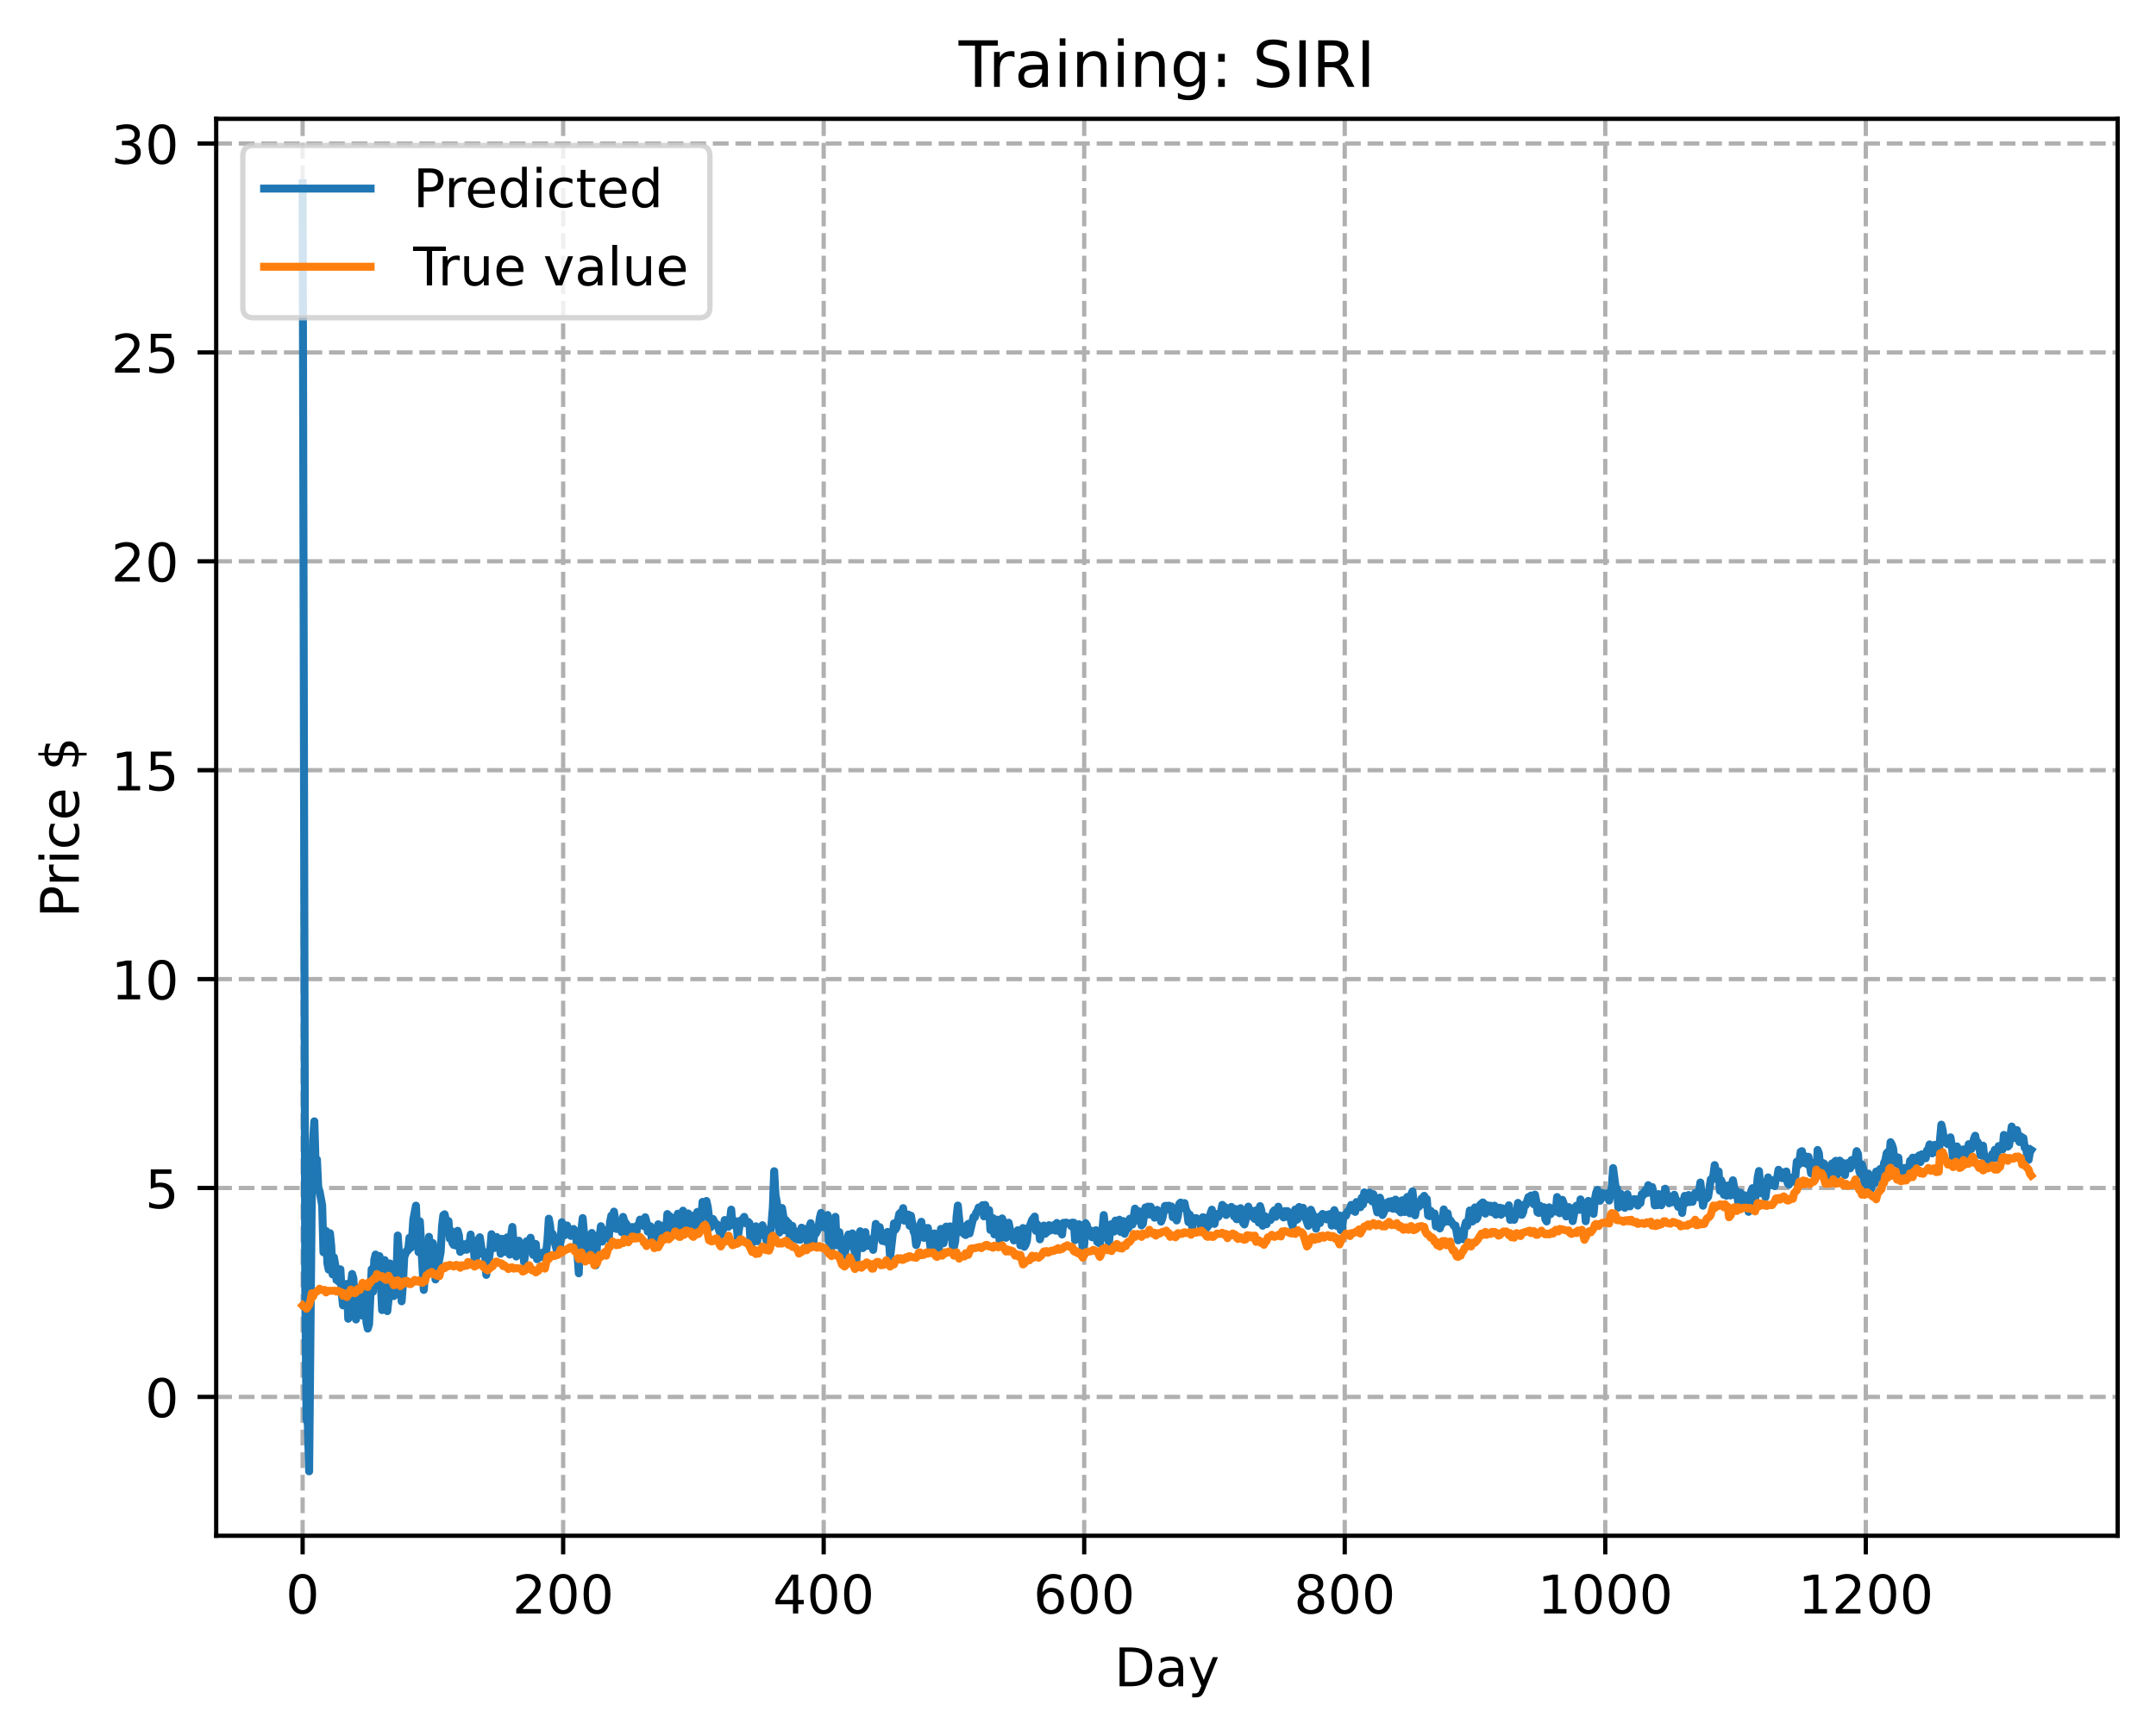 <?xml version="1.0" encoding="utf-8" standalone="no"?>
<!DOCTYPE svg PUBLIC "-//W3C//DTD SVG 1.1//EN"
  "http://www.w3.org/Graphics/SVG/1.1/DTD/svg11.dtd">
<!-- Created with matplotlib (https://matplotlib.org/) -->
<svg height="325.986pt" version="1.1" viewBox="0 0 404.923 325.986" width="404.923pt" xmlns="http://www.w3.org/2000/svg" xmlns:xlink="http://www.w3.org/1999/xlink">
 <defs>
  <style type="text/css">
*{stroke-linecap:butt;stroke-linejoin:round;}
  </style>
 </defs>
 <g id="figure_1">
  <g id="patch_1">
   <path d="M 0 325.986 
L 404.923 325.986 
L 404.923 0 
L 0 0 
z
" style="fill:#ffffff;"/>
  </g>
  <g id="axes_1">
   <g id="patch_2">
    <path d="M 40.603 288.43 
L 397.723 288.43 
L 397.723 22.318 
L 40.603 22.318 
z
" style="fill:#ffffff;"/>
   </g>
   <g id="matplotlib.axis_1">
    <g id="xtick_1">
     <g id="line2d_1">
      <path clip-path="url(#p888bd2e5e8)" d="M 56.836 288.43 
L 56.836 22.318 
" style="fill:none;stroke:#b0b0b0;stroke-dasharray:2.96,1.28;stroke-dashoffset:0;stroke-width:0.8;"/>
     </g>
     <g id="line2d_2">
      <defs>
       <path d="M 0 0 
L 0 3.5 
" id="m73efc23810" style="stroke:#000000;stroke-width:0.8;"/>
      </defs>
      <g>
       <use style="stroke:#000000;stroke-width:0.8;" x="56.836" xlink:href="#m73efc23810" y="288.43"/>
      </g>
     </g>
     <g id="text_1">
      <!-- 0 -->
      <defs>
       <path d="M 31.781 66.406 
Q 24.172 66.406 20.328 58.906 
Q 16.5 51.422 16.5 36.375 
Q 16.5 21.391 20.328 13.891 
Q 24.172 6.391 31.781 6.391 
Q 39.453 6.391 43.281 13.891 
Q 47.125 21.391 47.125 36.375 
Q 47.125 51.422 43.281 58.906 
Q 39.453 66.406 31.781 66.406 
z
M 31.781 74.219 
Q 44.047 74.219 50.516 64.516 
Q 56.984 54.828 56.984 36.375 
Q 56.984 17.969 50.516 8.266 
Q 44.047 -1.422 31.781 -1.422 
Q 19.531 -1.422 13.062 8.266 
Q 6.594 17.969 6.594 36.375 
Q 6.594 54.828 13.062 64.516 
Q 19.531 74.219 31.781 74.219 
z
" id="DejaVuSans-48"/>
      </defs>
      <g transform="translate(53.655 303.029)scale(0.1 -0.1)">
       <use xlink:href="#DejaVuSans-48"/>
      </g>
     </g>
    </g>
    <g id="xtick_2">
     <g id="line2d_3">
      <path clip-path="url(#p888bd2e5e8)" d="M 105.766 288.43 
L 105.766 22.318 
" style="fill:none;stroke:#b0b0b0;stroke-dasharray:2.96,1.28;stroke-dashoffset:0;stroke-width:0.8;"/>
     </g>
     <g id="line2d_4">
      <g>
       <use style="stroke:#000000;stroke-width:0.8;" x="105.766" xlink:href="#m73efc23810" y="288.43"/>
      </g>
     </g>
     <g id="text_2">
      <!-- 200 -->
      <defs>
       <path d="M 19.188 8.297 
L 53.609 8.297 
L 53.609 0 
L 7.328 0 
L 7.328 8.297 
Q 12.938 14.109 22.625 23.891 
Q 32.328 33.688 34.812 36.531 
Q 39.547 41.844 41.422 45.531 
Q 43.312 49.219 43.312 52.781 
Q 43.312 58.594 39.234 62.25 
Q 35.156 65.922 28.609 65.922 
Q 23.969 65.922 18.812 64.312 
Q 13.672 62.703 7.812 59.422 
L 7.812 69.391 
Q 13.766 71.781 18.938 73 
Q 24.125 74.219 28.422 74.219 
Q 39.75 74.219 46.484 68.547 
Q 53.219 62.891 53.219 53.422 
Q 53.219 48.922 51.531 44.891 
Q 49.859 40.875 45.406 35.406 
Q 44.188 33.984 37.641 27.219 
Q 31.109 20.453 19.188 8.297 
z
" id="DejaVuSans-50"/>
      </defs>
      <g transform="translate(96.223 303.029)scale(0.1 -0.1)">
       <use xlink:href="#DejaVuSans-50"/>
       <use x="63.623" xlink:href="#DejaVuSans-48"/>
       <use x="127.246" xlink:href="#DejaVuSans-48"/>
      </g>
     </g>
    </g>
    <g id="xtick_3">
     <g id="line2d_5">
      <path clip-path="url(#p888bd2e5e8)" d="M 154.697 288.43 
L 154.697 22.318 
" style="fill:none;stroke:#b0b0b0;stroke-dasharray:2.96,1.28;stroke-dashoffset:0;stroke-width:0.8;"/>
     </g>
     <g id="line2d_6">
      <g>
       <use style="stroke:#000000;stroke-width:0.8;" x="154.697" xlink:href="#m73efc23810" y="288.43"/>
      </g>
     </g>
     <g id="text_3">
      <!-- 400 -->
      <defs>
       <path d="M 37.797 64.312 
L 12.891 25.391 
L 37.797 25.391 
z
M 35.203 72.906 
L 47.609 72.906 
L 47.609 25.391 
L 58.016 25.391 
L 58.016 17.188 
L 47.609 17.188 
L 47.609 0 
L 37.797 0 
L 37.797 17.188 
L 4.891 17.188 
L 4.891 26.703 
z
" id="DejaVuSans-52"/>
      </defs>
      <g transform="translate(145.153 303.029)scale(0.1 -0.1)">
       <use xlink:href="#DejaVuSans-52"/>
       <use x="63.623" xlink:href="#DejaVuSans-48"/>
       <use x="127.246" xlink:href="#DejaVuSans-48"/>
      </g>
     </g>
    </g>
    <g id="xtick_4">
     <g id="line2d_7">
      <path clip-path="url(#p888bd2e5e8)" d="M 203.628 288.43 
L 203.628 22.318 
" style="fill:none;stroke:#b0b0b0;stroke-dasharray:2.96,1.28;stroke-dashoffset:0;stroke-width:0.8;"/>
     </g>
     <g id="line2d_8">
      <g>
       <use style="stroke:#000000;stroke-width:0.8;" x="203.628" xlink:href="#m73efc23810" y="288.43"/>
      </g>
     </g>
     <g id="text_4">
      <!-- 600 -->
      <defs>
       <path d="M 33.016 40.375 
Q 26.375 40.375 22.484 35.828 
Q 18.609 31.297 18.609 23.391 
Q 18.609 15.531 22.484 10.953 
Q 26.375 6.391 33.016 6.391 
Q 39.656 6.391 43.531 10.953 
Q 47.406 15.531 47.406 23.391 
Q 47.406 31.297 43.531 35.828 
Q 39.656 40.375 33.016 40.375 
z
M 52.594 71.297 
L 52.594 62.312 
Q 48.875 64.062 45.094 64.984 
Q 41.312 65.922 37.594 65.922 
Q 27.828 65.922 22.672 59.328 
Q 17.531 52.734 16.797 39.406 
Q 19.672 43.656 24.016 45.922 
Q 28.375 48.188 33.594 48.188 
Q 44.578 48.188 50.953 41.516 
Q 57.328 34.859 57.328 23.391 
Q 57.328 12.156 50.688 5.359 
Q 44.047 -1.422 33.016 -1.422 
Q 20.359 -1.422 13.672 8.266 
Q 6.984 17.969 6.984 36.375 
Q 6.984 53.656 15.188 63.938 
Q 23.391 74.219 37.203 74.219 
Q 40.922 74.219 44.703 73.484 
Q 48.484 72.75 52.594 71.297 
z
" id="DejaVuSans-54"/>
      </defs>
      <g transform="translate(194.084 303.029)scale(0.1 -0.1)">
       <use xlink:href="#DejaVuSans-54"/>
       <use x="63.623" xlink:href="#DejaVuSans-48"/>
       <use x="127.246" xlink:href="#DejaVuSans-48"/>
      </g>
     </g>
    </g>
    <g id="xtick_5">
     <g id="line2d_9">
      <path clip-path="url(#p888bd2e5e8)" d="M 252.558 288.43 
L 252.558 22.318 
" style="fill:none;stroke:#b0b0b0;stroke-dasharray:2.96,1.28;stroke-dashoffset:0;stroke-width:0.8;"/>
     </g>
     <g id="line2d_10">
      <g>
       <use style="stroke:#000000;stroke-width:0.8;" x="252.558" xlink:href="#m73efc23810" y="288.43"/>
      </g>
     </g>
     <g id="text_5">
      <!-- 800 -->
      <defs>
       <path d="M 31.781 34.625 
Q 24.75 34.625 20.719 30.859 
Q 16.703 27.094 16.703 20.516 
Q 16.703 13.922 20.719 10.156 
Q 24.75 6.391 31.781 6.391 
Q 38.812 6.391 42.859 10.172 
Q 46.922 13.969 46.922 20.516 
Q 46.922 27.094 42.891 30.859 
Q 38.875 34.625 31.781 34.625 
z
M 21.922 38.812 
Q 15.578 40.375 12.031 44.719 
Q 8.5 49.078 8.5 55.328 
Q 8.5 64.062 14.719 69.141 
Q 20.953 74.219 31.781 74.219 
Q 42.672 74.219 48.875 69.141 
Q 55.078 64.062 55.078 55.328 
Q 55.078 49.078 51.531 44.719 
Q 48 40.375 41.703 38.812 
Q 48.828 37.156 52.797 32.312 
Q 56.781 27.484 56.781 20.516 
Q 56.781 9.906 50.312 4.234 
Q 43.844 -1.422 31.781 -1.422 
Q 19.734 -1.422 13.25 4.234 
Q 6.781 9.906 6.781 20.516 
Q 6.781 27.484 10.781 32.312 
Q 14.797 37.156 21.922 38.812 
z
M 18.312 54.391 
Q 18.312 48.734 21.844 45.562 
Q 25.391 42.391 31.781 42.391 
Q 38.141 42.391 41.719 45.562 
Q 45.312 48.734 45.312 54.391 
Q 45.312 60.062 41.719 63.234 
Q 38.141 66.406 31.781 66.406 
Q 25.391 66.406 21.844 63.234 
Q 18.312 60.062 18.312 54.391 
z
" id="DejaVuSans-56"/>
      </defs>
      <g transform="translate(243.015 303.029)scale(0.1 -0.1)">
       <use xlink:href="#DejaVuSans-56"/>
       <use x="63.623" xlink:href="#DejaVuSans-48"/>
       <use x="127.246" xlink:href="#DejaVuSans-48"/>
      </g>
     </g>
    </g>
    <g id="xtick_6">
     <g id="line2d_11">
      <path clip-path="url(#p888bd2e5e8)" d="M 301.489 288.43 
L 301.489 22.318 
" style="fill:none;stroke:#b0b0b0;stroke-dasharray:2.96,1.28;stroke-dashoffset:0;stroke-width:0.8;"/>
     </g>
     <g id="line2d_12">
      <g>
       <use style="stroke:#000000;stroke-width:0.8;" x="301.489" xlink:href="#m73efc23810" y="288.43"/>
      </g>
     </g>
     <g id="text_6">
      <!-- 1000 -->
      <defs>
       <path d="M 12.406 8.297 
L 28.516 8.297 
L 28.516 63.922 
L 10.984 60.406 
L 10.984 69.391 
L 28.422 72.906 
L 38.281 72.906 
L 38.281 8.297 
L 54.391 8.297 
L 54.391 0 
L 12.406 0 
z
" id="DejaVuSans-49"/>
      </defs>
      <g transform="translate(288.764 303.029)scale(0.1 -0.1)">
       <use xlink:href="#DejaVuSans-49"/>
       <use x="63.623" xlink:href="#DejaVuSans-48"/>
       <use x="127.246" xlink:href="#DejaVuSans-48"/>
       <use x="190.869" xlink:href="#DejaVuSans-48"/>
      </g>
     </g>
    </g>
    <g id="xtick_7">
     <g id="line2d_13">
      <path clip-path="url(#p888bd2e5e8)" d="M 350.419 288.43 
L 350.419 22.318 
" style="fill:none;stroke:#b0b0b0;stroke-dasharray:2.96,1.28;stroke-dashoffset:0;stroke-width:0.8;"/>
     </g>
     <g id="line2d_14">
      <g>
       <use style="stroke:#000000;stroke-width:0.8;" x="350.419" xlink:href="#m73efc23810" y="288.43"/>
      </g>
     </g>
     <g id="text_7">
      <!-- 1200 -->
      <g transform="translate(337.694 303.029)scale(0.1 -0.1)">
       <use xlink:href="#DejaVuSans-49"/>
       <use x="63.623" xlink:href="#DejaVuSans-50"/>
       <use x="127.246" xlink:href="#DejaVuSans-48"/>
       <use x="190.869" xlink:href="#DejaVuSans-48"/>
      </g>
     </g>
    </g>
    <g id="text_8">
     <!-- Day -->
     <defs>
      <path d="M 19.672 64.797 
L 19.672 8.109 
L 31.594 8.109 
Q 46.688 8.109 53.688 14.938 
Q 60.688 21.781 60.688 36.531 
Q 60.688 51.172 53.688 57.984 
Q 46.688 64.797 31.594 64.797 
z
M 9.812 72.906 
L 30.078 72.906 
Q 51.266 72.906 61.172 64.094 
Q 71.094 55.281 71.094 36.531 
Q 71.094 17.672 61.125 8.828 
Q 51.172 0 30.078 0 
L 9.812 0 
z
" id="DejaVuSans-68"/>
      <path d="M 34.281 27.484 
Q 23.391 27.484 19.188 25 
Q 14.984 22.516 14.984 16.5 
Q 14.984 11.719 18.141 8.906 
Q 21.297 6.109 26.703 6.109 
Q 34.188 6.109 38.703 11.406 
Q 43.219 16.703 43.219 25.484 
L 43.219 27.484 
z
M 52.203 31.203 
L 52.203 0 
L 43.219 0 
L 43.219 8.297 
Q 40.141 3.328 35.547 0.953 
Q 30.953 -1.422 24.312 -1.422 
Q 15.922 -1.422 10.953 3.297 
Q 6 8.016 6 15.922 
Q 6 25.141 12.172 29.828 
Q 18.359 34.516 30.609 34.516 
L 43.219 34.516 
L 43.219 35.406 
Q 43.219 41.609 39.141 45 
Q 35.062 48.391 27.688 48.391 
Q 23 48.391 18.547 47.266 
Q 14.109 46.141 10.016 43.891 
L 10.016 52.203 
Q 14.938 54.109 19.578 55.047 
Q 24.219 56 28.609 56 
Q 40.484 56 46.344 49.844 
Q 52.203 43.703 52.203 31.203 
z
" id="DejaVuSans-97"/>
      <path d="M 32.172 -5.078 
Q 28.375 -14.844 24.75 -17.812 
Q 21.141 -20.797 15.094 -20.797 
L 7.906 -20.797 
L 7.906 -13.281 
L 13.188 -13.281 
Q 16.891 -13.281 18.938 -11.516 
Q 21 -9.766 23.484 -3.219 
L 25.094 0.875 
L 2.984 54.688 
L 12.5 54.688 
L 29.594 11.922 
L 46.688 54.688 
L 56.203 54.688 
z
" id="DejaVuSans-121"/>
     </defs>
     <g transform="translate(209.29 316.707)scale(0.1 -0.1)">
      <use xlink:href="#DejaVuSans-68"/>
      <use x="77.002" xlink:href="#DejaVuSans-97"/>
      <use x="138.281" xlink:href="#DejaVuSans-121"/>
     </g>
    </g>
   </g>
   <g id="matplotlib.axis_2">
    <g id="ytick_1">
     <g id="line2d_15">
      <path clip-path="url(#p888bd2e5e8)" d="M 40.603 262.355 
L 397.723 262.355 
" style="fill:none;stroke:#b0b0b0;stroke-dasharray:2.96,1.28;stroke-dashoffset:0;stroke-width:0.8;"/>
     </g>
     <g id="line2d_16">
      <defs>
       <path d="M 0 0 
L -3.5 0 
" id="m43b9b4dbbd" style="stroke:#000000;stroke-width:0.8;"/>
      </defs>
      <g>
       <use style="stroke:#000000;stroke-width:0.8;" x="40.603" xlink:href="#m43b9b4dbbd" y="262.355"/>
      </g>
     </g>
     <g id="text_9">
      <!-- 0 -->
      <g transform="translate(27.241 266.155)scale(0.1 -0.1)">
       <use xlink:href="#DejaVuSans-48"/>
      </g>
     </g>
    </g>
    <g id="ytick_2">
     <g id="line2d_17">
      <path clip-path="url(#p888bd2e5e8)" d="M 40.603 223.122 
L 397.723 223.122 
" style="fill:none;stroke:#b0b0b0;stroke-dasharray:2.96,1.28;stroke-dashoffset:0;stroke-width:0.8;"/>
     </g>
     <g id="line2d_18">
      <g>
       <use style="stroke:#000000;stroke-width:0.8;" x="40.603" xlink:href="#m43b9b4dbbd" y="223.122"/>
      </g>
     </g>
     <g id="text_10">
      <!-- 5 -->
      <defs>
       <path d="M 10.797 72.906 
L 49.516 72.906 
L 49.516 64.594 
L 19.828 64.594 
L 19.828 46.734 
Q 21.969 47.469 24.109 47.828 
Q 26.266 48.188 28.422 48.188 
Q 40.625 48.188 47.75 41.5 
Q 54.891 34.812 54.891 23.391 
Q 54.891 11.625 47.562 5.094 
Q 40.234 -1.422 26.906 -1.422 
Q 22.312 -1.422 17.547 -0.641 
Q 12.797 0.141 7.719 1.703 
L 7.719 11.625 
Q 12.109 9.234 16.797 8.062 
Q 21.484 6.891 26.703 6.891 
Q 35.156 6.891 40.078 11.328 
Q 45.016 15.766 45.016 23.391 
Q 45.016 31 40.078 35.438 
Q 35.156 39.891 26.703 39.891 
Q 22.75 39.891 18.812 39.016 
Q 14.891 38.141 10.797 36.281 
z
" id="DejaVuSans-53"/>
      </defs>
      <g transform="translate(27.241 226.921)scale(0.1 -0.1)">
       <use xlink:href="#DejaVuSans-53"/>
      </g>
     </g>
    </g>
    <g id="ytick_3">
     <g id="line2d_19">
      <path clip-path="url(#p888bd2e5e8)" d="M 40.603 183.888 
L 397.723 183.888 
" style="fill:none;stroke:#b0b0b0;stroke-dasharray:2.96,1.28;stroke-dashoffset:0;stroke-width:0.8;"/>
     </g>
     <g id="line2d_20">
      <g>
       <use style="stroke:#000000;stroke-width:0.8;" x="40.603" xlink:href="#m43b9b4dbbd" y="183.888"/>
      </g>
     </g>
     <g id="text_11">
      <!-- 10 -->
      <g transform="translate(20.878 187.688)scale(0.1 -0.1)">
       <use xlink:href="#DejaVuSans-49"/>
       <use x="63.623" xlink:href="#DejaVuSans-48"/>
      </g>
     </g>
    </g>
    <g id="ytick_4">
     <g id="line2d_21">
      <path clip-path="url(#p888bd2e5e8)" d="M 40.603 144.655 
L 397.723 144.655 
" style="fill:none;stroke:#b0b0b0;stroke-dasharray:2.96,1.28;stroke-dashoffset:0;stroke-width:0.8;"/>
     </g>
     <g id="line2d_22">
      <g>
       <use style="stroke:#000000;stroke-width:0.8;" x="40.603" xlink:href="#m43b9b4dbbd" y="144.655"/>
      </g>
     </g>
     <g id="text_12">
      <!-- 15 -->
      <g transform="translate(20.878 148.454)scale(0.1 -0.1)">
       <use xlink:href="#DejaVuSans-49"/>
       <use x="63.623" xlink:href="#DejaVuSans-53"/>
      </g>
     </g>
    </g>
    <g id="ytick_5">
     <g id="line2d_23">
      <path clip-path="url(#p888bd2e5e8)" d="M 40.603 105.422 
L 397.723 105.422 
" style="fill:none;stroke:#b0b0b0;stroke-dasharray:2.96,1.28;stroke-dashoffset:0;stroke-width:0.8;"/>
     </g>
     <g id="line2d_24">
      <g>
       <use style="stroke:#000000;stroke-width:0.8;" x="40.603" xlink:href="#m43b9b4dbbd" y="105.422"/>
      </g>
     </g>
     <g id="text_13">
      <!-- 20 -->
      <g transform="translate(20.878 109.221)scale(0.1 -0.1)">
       <use xlink:href="#DejaVuSans-50"/>
       <use x="63.623" xlink:href="#DejaVuSans-48"/>
      </g>
     </g>
    </g>
    <g id="ytick_6">
     <g id="line2d_25">
      <path clip-path="url(#p888bd2e5e8)" d="M 40.603 66.188 
L 397.723 66.188 
" style="fill:none;stroke:#b0b0b0;stroke-dasharray:2.96,1.28;stroke-dashoffset:0;stroke-width:0.8;"/>
     </g>
     <g id="line2d_26">
      <g>
       <use style="stroke:#000000;stroke-width:0.8;" x="40.603" xlink:href="#m43b9b4dbbd" y="66.188"/>
      </g>
     </g>
     <g id="text_14">
      <!-- 25 -->
      <g transform="translate(20.878 69.987)scale(0.1 -0.1)">
       <use xlink:href="#DejaVuSans-50"/>
       <use x="63.623" xlink:href="#DejaVuSans-53"/>
      </g>
     </g>
    </g>
    <g id="ytick_7">
     <g id="line2d_27">
      <path clip-path="url(#p888bd2e5e8)" d="M 40.603 26.955 
L 397.723 26.955 
" style="fill:none;stroke:#b0b0b0;stroke-dasharray:2.96,1.28;stroke-dashoffset:0;stroke-width:0.8;"/>
     </g>
     <g id="line2d_28">
      <g>
       <use style="stroke:#000000;stroke-width:0.8;" x="40.603" xlink:href="#m43b9b4dbbd" y="26.955"/>
      </g>
     </g>
     <g id="text_15">
      <!-- 30 -->
      <defs>
       <path d="M 40.578 39.312 
Q 47.656 37.797 51.625 33 
Q 55.609 28.219 55.609 21.188 
Q 55.609 10.406 48.188 4.484 
Q 40.766 -1.422 27.094 -1.422 
Q 22.516 -1.422 17.656 -0.516 
Q 12.797 0.391 7.625 2.203 
L 7.625 11.719 
Q 11.719 9.328 16.594 8.109 
Q 21.484 6.891 26.812 6.891 
Q 36.078 6.891 40.938 10.547 
Q 45.797 14.203 45.797 21.188 
Q 45.797 27.641 41.281 31.266 
Q 36.766 34.906 28.719 34.906 
L 20.219 34.906 
L 20.219 43.016 
L 29.109 43.016 
Q 36.375 43.016 40.234 45.922 
Q 44.094 48.828 44.094 54.297 
Q 44.094 59.906 40.109 62.906 
Q 36.141 65.922 28.719 65.922 
Q 24.656 65.922 20.016 65.031 
Q 15.375 64.156 9.812 62.312 
L 9.812 71.094 
Q 15.438 72.656 20.344 73.438 
Q 25.25 74.219 29.594 74.219 
Q 40.828 74.219 47.359 69.109 
Q 53.906 64.016 53.906 55.328 
Q 53.906 49.266 50.438 45.094 
Q 46.969 40.922 40.578 39.312 
z
" id="DejaVuSans-51"/>
      </defs>
      <g transform="translate(20.878 30.754)scale(0.1 -0.1)">
       <use xlink:href="#DejaVuSans-51"/>
       <use x="63.623" xlink:href="#DejaVuSans-48"/>
      </g>
     </g>
    </g>
    <g id="text_16">
     <!-- Price $ -->
     <defs>
      <path d="M 19.672 64.797 
L 19.672 37.406 
L 32.078 37.406 
Q 38.969 37.406 42.719 40.969 
Q 46.484 44.531 46.484 51.125 
Q 46.484 57.672 42.719 61.234 
Q 38.969 64.797 32.078 64.797 
z
M 9.812 72.906 
L 32.078 72.906 
Q 44.344 72.906 50.609 67.359 
Q 56.891 61.812 56.891 51.125 
Q 56.891 40.328 50.609 34.812 
Q 44.344 29.297 32.078 29.297 
L 19.672 29.297 
L 19.672 0 
L 9.812 0 
z
" id="DejaVuSans-80"/>
      <path d="M 41.109 46.297 
Q 39.594 47.172 37.812 47.578 
Q 36.031 48 33.891 48 
Q 26.266 48 22.188 43.047 
Q 18.109 38.094 18.109 28.812 
L 18.109 0 
L 9.078 0 
L 9.078 54.688 
L 18.109 54.688 
L 18.109 46.188 
Q 20.953 51.172 25.484 53.578 
Q 30.031 56 36.531 56 
Q 37.453 56 38.578 55.875 
Q 39.703 55.766 41.062 55.516 
z
" id="DejaVuSans-114"/>
      <path d="M 9.422 54.688 
L 18.406 54.688 
L 18.406 0 
L 9.422 0 
z
M 9.422 75.984 
L 18.406 75.984 
L 18.406 64.594 
L 9.422 64.594 
z
" id="DejaVuSans-105"/>
      <path d="M 48.781 52.594 
L 48.781 44.188 
Q 44.969 46.297 41.141 47.344 
Q 37.312 48.391 33.406 48.391 
Q 24.656 48.391 19.812 42.844 
Q 14.984 37.312 14.984 27.297 
Q 14.984 17.281 19.812 11.734 
Q 24.656 6.203 33.406 6.203 
Q 37.312 6.203 41.141 7.25 
Q 44.969 8.297 48.781 10.406 
L 48.781 2.094 
Q 45.016 0.344 40.984 -0.531 
Q 36.969 -1.422 32.422 -1.422 
Q 20.062 -1.422 12.781 6.344 
Q 5.516 14.109 5.516 27.297 
Q 5.516 40.672 12.859 48.328 
Q 20.219 56 33.016 56 
Q 37.156 56 41.109 55.141 
Q 45.062 54.297 48.781 52.594 
z
" id="DejaVuSans-99"/>
      <path d="M 56.203 29.594 
L 56.203 25.203 
L 14.891 25.203 
Q 15.484 15.922 20.484 11.062 
Q 25.484 6.203 34.422 6.203 
Q 39.594 6.203 44.453 7.469 
Q 49.312 8.734 54.109 11.281 
L 54.109 2.781 
Q 49.266 0.734 44.188 -0.344 
Q 39.109 -1.422 33.891 -1.422 
Q 20.797 -1.422 13.156 6.188 
Q 5.516 13.812 5.516 26.812 
Q 5.516 40.234 12.766 48.109 
Q 20.016 56 32.328 56 
Q 43.359 56 49.781 48.891 
Q 56.203 41.797 56.203 29.594 
z
M 47.219 32.234 
Q 47.125 39.594 43.094 43.984 
Q 39.062 48.391 32.422 48.391 
Q 24.906 48.391 20.391 44.141 
Q 15.875 39.891 15.188 32.172 
z
" id="DejaVuSans-101"/>
      <path id="DejaVuSans-32"/>
      <path d="M 33.797 -14.703 
L 28.906 -14.703 
L 28.859 0 
Q 23.734 0.094 18.609 1.188 
Q 13.484 2.297 8.297 4.5 
L 8.297 13.281 
Q 13.281 10.156 18.375 8.562 
Q 23.484 6.984 28.906 6.938 
L 28.906 29.203 
Q 18.109 30.953 13.203 35.156 
Q 8.297 39.359 8.297 46.688 
Q 8.297 54.641 13.625 59.219 
Q 18.953 63.812 28.906 64.5 
L 28.906 75.984 
L 33.797 75.984 
L 33.797 64.656 
Q 38.328 64.453 42.578 63.688 
Q 46.828 62.938 50.875 61.625 
L 50.875 53.078 
Q 46.828 55.125 42.547 56.25 
Q 38.281 57.375 33.797 57.562 
L 33.797 36.719 
Q 44.875 35.016 50.094 30.609 
Q 55.328 26.219 55.328 18.609 
Q 55.328 10.359 49.781 5.594 
Q 44.234 0.828 33.797 0.094 
z
M 28.906 37.594 
L 28.906 57.625 
Q 23.25 56.984 20.266 54.391 
Q 17.281 51.812 17.281 47.516 
Q 17.281 43.312 20.031 40.969 
Q 22.797 38.625 28.906 37.594 
z
M 33.797 28.219 
L 33.797 7.078 
Q 39.984 7.906 43.141 10.594 
Q 46.297 13.281 46.297 17.672 
Q 46.297 21.969 43.281 24.5 
Q 40.281 27.047 33.797 28.219 
z
" id="DejaVuSans-36"/>
     </defs>
     <g transform="translate(14.798 172.342)rotate(-90)scale(0.1 -0.1)">
      <use xlink:href="#DejaVuSans-80"/>
      <use x="58.553" xlink:href="#DejaVuSans-114"/>
      <use x="99.666" xlink:href="#DejaVuSans-105"/>
      <use x="127.449" xlink:href="#DejaVuSans-99"/>
      <use x="182.43" xlink:href="#DejaVuSans-101"/>
      <use x="243.953" xlink:href="#DejaVuSans-32"/>
      <use x="275.74" xlink:href="#DejaVuSans-36"/>
     </g>
    </g>
   </g>
   <g id="line2d_29">
    <path clip-path="url(#p888bd2e5e8)" d="M 56.836 34.414 
L 57.325 242.095 
L 57.57 266.517 
L 57.814 267.528 
L 58.059 276.334 
L 58.548 225.494 
L 58.793 214.162 
L 59.038 210.601 
L 59.282 218.915 
L 59.527 217.772 
L 59.772 223.016 
L 60.016 223.736 
L 60.506 226.364 
L 60.75 235.2 
L 60.995 231.931 
L 61.24 231.189 
L 61.484 237.243 
L 61.729 238.451 
L 61.974 231.607 
L 62.218 234.072 
L 62.463 239.351 
L 62.708 236.127 
L 62.952 237.517 
L 63.197 240.401 
L 63.441 238.296 
L 63.686 240.774 
L 63.931 238.397 
L 64.175 242.792 
L 64.42 245.17 
L 64.665 245.156 
L 65.154 241.126 
L 65.399 247.679 
L 65.643 246.474 
L 65.888 241.594 
L 66.133 239.274 
L 66.377 240.107 
L 66.622 245.792 
L 66.867 247.818 
L 67.356 241.899 
L 67.601 244.337 
L 67.845 245.116 
L 68.09 247.094 
L 68.335 242.436 
L 68.579 242.503 
L 68.824 248.351 
L 69.069 249.526 
L 69.313 248.738 
L 69.802 238.381 
L 70.047 242.607 
L 70.292 236.621 
L 70.536 235.625 
L 71.026 238.967 
L 71.27 235.91 
L 71.76 246.051 
L 72.004 242.645 
L 72.249 236.66 
L 72.494 243.886 
L 72.738 246.247 
L 72.983 243.961 
L 73.228 237.295 
L 73.472 239.329 
L 73.717 243.189 
L 73.962 243.424 
L 74.451 239.943 
L 74.696 232.041 
L 75.185 238.962 
L 75.429 244.408 
L 75.674 241.217 
L 75.919 236.087 
L 76.408 234.866 
L 76.653 234.809 
L 76.897 232.471 
L 77.142 234.352 
L 77.387 232.592 
L 77.631 229.014 
L 78.121 226.436 
L 78.365 232.174 
L 78.61 235.169 
L 78.855 229.382 
L 79.589 242.263 
L 79.833 239.19 
L 80.078 237.668 
L 80.323 238.121 
L 80.567 232.292 
L 80.812 234.849 
L 81.056 234.997 
L 81.301 233.469 
L 81.546 236.053 
L 81.79 240.299 
L 82.035 237.812 
L 82.28 237.758 
L 82.769 235.095 
L 83.014 230.381 
L 83.258 228.24 
L 83.503 228.057 
L 83.748 229.197 
L 83.992 231.423 
L 84.237 229.339 
L 84.482 232.649 
L 84.726 231.166 
L 84.971 233.458 
L 85.216 233.822 
L 85.46 232.947 
L 85.705 233.959 
L 85.95 231.16 
L 86.194 232.011 
L 86.439 235.12 
L 86.684 234.59 
L 86.928 234.795 
L 87.173 233.686 
L 87.662 234.721 
L 87.907 233.422 
L 88.151 233.875 
L 88.396 231.862 
L 88.641 234.571 
L 88.885 233.14 
L 89.13 236.522 
L 89.375 236.473 
L 89.619 235.395 
L 89.864 232.764 
L 90.109 232.372 
L 90.598 235.501 
L 90.843 235.086 
L 91.087 235.488 
L 91.332 239.444 
L 91.577 236.443 
L 91.821 236.528 
L 92.066 234.756 
L 92.311 231.804 
L 92.8 234.403 
L 93.044 234.243 
L 93.289 232.33 
L 93.534 233.045 
L 93.778 233.285 
L 94.023 235.464 
L 94.268 232.664 
L 94.512 234.634 
L 94.757 235.139 
L 95.002 233.286 
L 95.246 232.403 
L 95.491 235.071 
L 95.736 235.627 
L 95.98 232.039 
L 96.225 230.432 
L 96.47 233.629 
L 96.714 234.498 
L 96.959 235.991 
L 97.204 233.937 
L 97.448 233.019 
L 97.693 234.14 
L 97.938 233.642 
L 98.182 233.946 
L 98.427 237.031 
L 98.916 233.114 
L 99.161 234.176 
L 99.405 233.503 
L 99.65 232.464 
L 99.895 233.718 
L 100.139 235.693 
L 100.629 233.636 
L 100.873 236.503 
L 101.118 235.585 
L 101.363 235.461 
L 101.607 236.113 
L 101.852 235.292 
L 102.097 235.181 
L 102.341 235.72 
L 102.586 235.066 
L 102.831 232.763 
L 103.075 228.89 
L 103.32 230.239 
L 103.565 232.739 
L 103.809 231.747 
L 104.299 233.791 
L 104.543 234.722 
L 104.788 233.442 
L 105.032 235.071 
L 105.277 233.166 
L 105.522 229.545 
L 106.011 232.022 
L 106.256 230.323 
L 106.5 230.158 
L 106.99 231.776 
L 107.234 232.121 
L 107.724 230.819 
L 107.968 231.148 
L 108.213 232.197 
L 108.702 239.144 
L 108.947 232.061 
L 109.192 231.007 
L 109.436 228.768 
L 109.926 234.293 
L 110.17 235.465 
L 110.415 233.108 
L 110.66 231.998 
L 110.904 234.422 
L 111.149 231.562 
L 111.393 233.19 
L 111.638 236.209 
L 111.883 237.634 
L 112.127 233.833 
L 112.372 232.01 
L 112.617 232.127 
L 112.861 230.296 
L 113.106 233.188 
L 113.595 231.962 
L 113.84 231.034 
L 114.085 232.512 
L 114.329 232.665 
L 114.574 229.504 
L 114.819 228.298 
L 115.063 230.677 
L 115.308 227.56 
L 115.797 230.814 
L 116.042 229.903 
L 116.287 230.857 
L 116.531 229.297 
L 116.776 231.432 
L 117.02 228.546 
L 117.265 229.358 
L 117.754 230.06 
L 117.999 232.255 
L 118.244 230.481 
L 118.488 231.772 
L 118.733 230.449 
L 119.467 232.147 
L 119.712 230.139 
L 119.956 230.085 
L 120.201 229.059 
L 120.446 229.86 
L 120.935 230.303 
L 121.18 228.62 
L 121.424 229.492 
L 121.669 231.326 
L 121.914 230.381 
L 122.158 230.31 
L 122.403 232.662 
L 122.648 231.15 
L 122.892 231.234 
L 123.137 232.555 
L 123.626 229.934 
L 123.871 230.314 
L 124.115 231.786 
L 124.36 230.201 
L 124.605 231.026 
L 124.849 230.786 
L 125.094 231.327 
L 125.339 228.012 
L 125.583 228.423 
L 125.828 228.432 
L 126.073 230.987 
L 126.317 229.491 
L 126.562 230.301 
L 126.807 229.923 
L 127.296 227.944 
L 127.541 230.388 
L 127.785 230.354 
L 128.275 227.377 
L 128.764 231.476 
L 129.008 229.122 
L 129.253 227.899 
L 129.498 228.494 
L 129.742 229.77 
L 129.987 228.353 
L 130.232 229.578 
L 130.476 231.375 
L 130.721 228.125 
L 130.966 227.618 
L 131.21 229.367 
L 131.455 229.74 
L 131.7 229.025 
L 131.944 225.73 
L 132.189 226.255 
L 132.434 226.206 
L 132.678 225.559 
L 132.923 226.668 
L 133.412 230.546 
L 133.657 229.454 
L 133.902 228.94 
L 134.391 229.915 
L 134.636 229.912 
L 135.369 231.934 
L 135.859 230.849 
L 136.103 229.138 
L 136.348 229.926 
L 136.593 229.972 
L 136.837 230.398 
L 137.082 229.276 
L 137.327 227.187 
L 137.571 229.975 
L 137.816 230.105 
L 138.061 229.338 
L 138.305 229.413 
L 138.55 232.474 
L 139.039 229.258 
L 139.284 229.248 
L 139.773 228.54 
L 140.018 229.748 
L 140.263 229.458 
L 140.507 229.473 
L 140.752 229.712 
L 140.996 234.065 
L 141.486 232.68 
L 141.975 230.314 
L 142.22 233.127 
L 142.464 230.686 
L 142.954 231.952 
L 143.198 230.111 
L 143.443 231.15 
L 143.688 230.921 
L 143.932 232.952 
L 144.177 232.734 
L 144.422 233.23 
L 144.911 229.699 
L 145.156 226.653 
L 145.4 219.969 
L 145.645 224.409 
L 145.89 225.7 
L 146.379 231.502 
L 146.868 226.877 
L 147.113 228.388 
L 147.357 231.052 
L 147.602 229.149 
L 147.847 229.543 
L 148.091 229.685 
L 148.336 232.722 
L 148.825 230.242 
L 149.07 232.622 
L 149.559 231.291 
L 149.804 232.803 
L 150.049 232.176 
L 150.293 232.851 
L 150.538 230.576 
L 151.517 231.116 
L 151.761 234.11 
L 152.006 230.462 
L 152.251 229.732 
L 152.74 233.498 
L 152.984 231.268 
L 153.229 231.684 
L 153.718 230.69 
L 153.963 228.746 
L 154.208 227.801 
L 154.697 230.461 
L 154.942 230.559 
L 155.186 230.09 
L 155.431 228.195 
L 155.676 233.171 
L 155.92 232.928 
L 156.165 234.244 
L 156.41 233.72 
L 156.899 228.535 
L 157.144 233.876 
L 157.388 231.727 
L 157.633 231.403 
L 158.122 234.756 
L 158.367 235.135 
L 158.612 235.79 
L 159.101 233.046 
L 159.345 231.861 
L 159.59 233.514 
L 159.835 234.005 
L 160.079 231.644 
L 160.324 234.259 
L 160.569 235.288 
L 160.813 236.979 
L 161.058 233.538 
L 161.547 231.244 
L 161.792 231.518 
L 162.037 234.411 
L 162.281 232.249 
L 162.526 231.409 
L 162.771 234.013 
L 163.015 232.904 
L 163.26 232.758 
L 163.505 234.06 
L 163.749 232.693 
L 163.994 234.743 
L 164.483 229.862 
L 164.728 232.373 
L 164.972 230.499 
L 165.217 230.463 
L 165.706 233.065 
L 165.951 231.907 
L 166.196 233.146 
L 166.44 233.267 
L 166.685 231.372 
L 166.93 232.587 
L 167.174 236.144 
L 167.908 229.758 
L 168.153 230.954 
L 168.398 230.519 
L 168.887 227.996 
L 169.132 227.736 
L 169.376 228.049 
L 169.621 226.907 
L 169.866 229.263 
L 170.11 228.871 
L 170.355 228.897 
L 170.6 228.111 
L 170.844 230.213 
L 171.089 228.33 
L 171.578 231.251 
L 171.823 231.815 
L 172.067 233.845 
L 172.312 232.921 
L 172.801 230.067 
L 173.046 229.47 
L 173.291 232.004 
L 173.535 232.481 
L 173.78 230.639 
L 174.025 231.882 
L 174.269 230.628 
L 174.759 234.241 
L 175.003 233.785 
L 175.493 231.653 
L 175.737 232.931 
L 175.982 235.258 
L 176.227 235.161 
L 176.471 233.597 
L 176.716 230.808 
L 176.96 232.57 
L 177.205 233.498 
L 177.694 230.375 
L 177.939 231.145 
L 178.184 231.312 
L 178.428 230.327 
L 178.673 231.113 
L 178.918 233.894 
L 179.162 234.21 
L 179.407 233.131 
L 179.652 228.554 
L 179.896 226.417 
L 180.386 231.413 
L 180.875 231.013 
L 181.12 231.81 
L 181.364 231.957 
L 181.609 230.101 
L 181.854 229.861 
L 182.098 231.654 
L 182.832 228.556 
L 183.077 228.646 
L 183.321 227.806 
L 183.566 227.454 
L 183.811 226.773 
L 184.055 226.96 
L 184.3 226.961 
L 184.545 226.341 
L 184.789 228.449 
L 185.034 226.308 
L 185.279 227.42 
L 185.523 227.689 
L 185.768 227.266 
L 186.013 231.004 
L 186.257 229.28 
L 186.502 228.787 
L 186.747 231.836 
L 186.991 230.75 
L 187.236 229.066 
L 187.481 230.479 
L 187.725 232.924 
L 188.215 228.836 
L 188.459 229.572 
L 188.704 230.741 
L 188.948 232.474 
L 189.193 231.359 
L 189.438 229.639 
L 189.927 232.064 
L 190.172 231.709 
L 190.416 232.969 
L 190.661 232.366 
L 190.906 232.371 
L 191.15 231.046 
L 191.395 231.703 
L 191.64 233.899 
L 192.129 230.644 
L 192.374 234.16 
L 192.618 233.777 
L 192.863 233.035 
L 193.108 230.619 
L 193.352 230.429 
L 193.842 229.119 
L 194.331 228.487 
L 194.575 231.187 
L 194.82 229.962 
L 195.065 230.331 
L 195.309 232.764 
L 196.043 230.176 
L 196.288 231.728 
L 196.777 231.297 
L 197.022 230.103 
L 197.267 231.093 
L 197.511 230.363 
L 197.756 230.99 
L 198.001 230.06 
L 198.245 231.13 
L 198.49 229.692 
L 198.979 231.281 
L 199.224 230.057 
L 199.469 231.854 
L 199.713 229.666 
L 199.958 229.832 
L 200.203 229.61 
L 200.692 229.816 
L 200.936 229.725 
L 201.181 230.273 
L 201.426 229.62 
L 201.67 229.64 
L 201.915 232.915 
L 202.16 232.326 
L 202.404 230.575 
L 202.649 229.928 
L 202.894 231.716 
L 203.138 232.063 
L 203.383 235.008 
L 203.628 233.793 
L 203.872 229.721 
L 204.117 230.084 
L 204.362 231.476 
L 204.606 231.167 
L 204.851 231.092 
L 205.096 232.376 
L 205.34 231.749 
L 205.585 232.084 
L 205.83 231.044 
L 206.074 233.24 
L 206.563 233.554 
L 207.053 230.858 
L 207.297 228.203 
L 207.787 232.4 
L 208.031 232.237 
L 208.276 233.408 
L 208.521 230.912 
L 208.765 229.891 
L 209.01 230.147 
L 209.255 231.304 
L 209.499 229.239 
L 209.989 230.943 
L 210.233 229.079 
L 210.478 231.379 
L 210.723 229.747 
L 210.967 229.334 
L 211.212 231.719 
L 211.457 230.988 
L 211.701 230.87 
L 211.946 230.598 
L 212.191 228.886 
L 212.435 229.809 
L 212.68 229.986 
L 213.169 226.991 
L 213.658 229.24 
L 213.903 227.485 
L 214.148 227.844 
L 214.392 230.157 
L 214.637 229.857 
L 215.126 226.781 
L 215.371 227.64 
L 215.616 226.615 
L 215.86 228.1 
L 216.105 226.631 
L 216.594 227.847 
L 216.839 228.699 
L 217.084 228.457 
L 217.328 227.229 
L 217.573 227.848 
L 217.818 228.082 
L 218.062 229.433 
L 218.307 228.798 
L 218.796 226.497 
L 219.041 226.465 
L 219.285 226.6 
L 219.53 226.442 
L 219.775 227.263 
L 220.019 226.584 
L 220.264 228.603 
L 220.509 226.946 
L 220.753 228.642 
L 220.998 229.217 
L 221.243 228.231 
L 221.487 226.11 
L 221.732 225.858 
L 221.977 226.554 
L 222.221 226.776 
L 222.466 225.957 
L 222.711 227.115 
L 222.955 227.61 
L 223.2 229.527 
L 223.445 228.118 
L 223.934 230.554 
L 224.179 228.769 
L 224.423 229.117 
L 224.668 228.779 
L 224.912 229.399 
L 225.157 229.447 
L 225.402 229.134 
L 225.646 231.126 
L 225.891 228.616 
L 226.136 228.657 
L 226.38 230.927 
L 227.114 229.989 
L 227.359 227.873 
L 227.604 227.193 
L 227.848 229.736 
L 228.093 229.861 
L 228.338 228.554 
L 228.582 228.008 
L 228.827 228.537 
L 229.316 227.567 
L 229.561 226.292 
L 229.806 226.776 
L 230.05 226.69 
L 230.295 228.19 
L 230.539 227.737 
L 230.784 227.541 
L 231.029 227.751 
L 231.273 226.672 
L 231.518 227.367 
L 231.763 228.439 
L 232.007 227.059 
L 232.252 228.983 
L 232.497 228.97 
L 232.741 228.664 
L 232.986 226.914 
L 233.231 227.396 
L 233.475 229.678 
L 233.72 229.972 
L 233.965 229.095 
L 234.209 227.238 
L 234.454 226.621 
L 234.699 228.07 
L 234.943 227.474 
L 235.188 227.411 
L 235.433 228.713 
L 235.677 228.944 
L 235.922 227.322 
L 236.167 228.814 
L 236.411 229.611 
L 236.656 226.522 
L 236.9 227.345 
L 237.145 230.213 
L 237.634 228.443 
L 237.879 229.925 
L 238.124 228.684 
L 238.368 228.815 
L 238.613 229.15 
L 238.858 228.636 
L 239.102 227.609 
L 239.347 227.307 
L 239.592 228.54 
L 239.836 227.979 
L 240.081 226.631 
L 240.326 227.613 
L 240.57 227.452 
L 240.815 228.249 
L 241.06 228.649 
L 241.304 227.454 
L 241.549 228.529 
L 241.794 227.459 
L 242.038 228.52 
L 242.283 227.772 
L 242.527 229.641 
L 242.772 230.315 
L 243.017 228.078 
L 243.261 227.159 
L 243.506 229.115 
L 243.751 228.936 
L 243.995 226.685 
L 244.24 227.325 
L 244.485 227.495 
L 244.729 226.844 
L 244.974 228.474 
L 245.219 228.79 
L 245.708 230.227 
L 245.953 227.969 
L 246.197 227.206 
L 246.687 228.412 
L 246.931 228.753 
L 247.176 230.766 
L 247.421 228.742 
L 247.665 228.553 
L 247.91 229.716 
L 248.155 228.315 
L 248.399 227.993 
L 248.644 228.909 
L 248.888 228.591 
L 249.133 229.017 
L 249.378 228.112 
L 249.622 228.729 
L 249.867 227.986 
L 250.112 230.181 
L 250.356 229.116 
L 250.601 227.279 
L 250.846 227.964 
L 251.09 230.255 
L 251.335 228.481 
L 251.58 228.289 
L 251.824 231.053 
L 252.069 230.727 
L 252.314 228.45 
L 252.558 228.16 
L 252.803 228.318 
L 253.048 227.583 
L 253.292 227.36 
L 253.537 226.973 
L 253.782 226.294 
L 254.026 227.344 
L 254.271 226.343 
L 254.515 227.608 
L 254.76 225.759 
L 255.005 226.539 
L 255.494 226.733 
L 255.739 224.965 
L 255.983 226.208 
L 256.228 223.946 
L 256.473 225.357 
L 256.717 225.177 
L 256.962 224.774 
L 257.207 223.984 
L 257.696 225.631 
L 257.941 224.288 
L 258.675 227.705 
L 258.919 226.605 
L 259.164 224.934 
L 259.409 225.871 
L 259.653 228.196 
L 259.898 227.72 
L 260.143 226.36 
L 260.387 225.919 
L 260.632 226.908 
L 260.876 225.667 
L 261.121 225.742 
L 261.366 225.585 
L 261.61 227.027 
L 261.855 226.461 
L 262.1 225.297 
L 262.589 227.254 
L 262.834 226.354 
L 263.078 227.708 
L 263.323 225.441 
L 263.568 225.408 
L 263.812 227.634 
L 264.302 224.808 
L 264.546 227.076 
L 264.791 227.88 
L 265.036 224.381 
L 265.28 223.754 
L 265.77 228.25 
L 266.014 226.874 
L 266.259 226.502 
L 266.503 226.631 
L 266.993 225.083 
L 267.237 225.906 
L 267.482 224.593 
L 267.727 226.314 
L 267.971 225.187 
L 268.216 228.28 
L 268.461 228.412 
L 268.705 227.411 
L 269.195 228.482 
L 269.439 227.91 
L 269.684 230.337 
L 270.173 228.916 
L 270.418 230.714 
L 270.663 229.949 
L 270.907 229.815 
L 271.152 227.139 
L 271.397 229.107 
L 271.641 229.408 
L 271.886 227.877 
L 272.131 229.452 
L 272.375 229.164 
L 273.109 230.288 
L 273.354 230.166 
L 273.843 232.944 
L 274.088 232.361 
L 274.332 231.304 
L 274.577 231.188 
L 274.822 232.75 
L 275.066 230.472 
L 275.311 229.576 
L 275.556 230.267 
L 275.8 229.123 
L 276.045 227.338 
L 276.29 227.558 
L 276.534 229.414 
L 276.779 227.477 
L 277.024 226.769 
L 277.268 228.998 
L 277.513 228.629 
L 278.002 226.258 
L 278.491 225.835 
L 278.736 226.067 
L 278.981 227.935 
L 279.225 226.359 
L 279.47 226.398 
L 279.715 227.171 
L 279.959 226.458 
L 280.204 227.689 
L 280.693 226.44 
L 280.938 228.131 
L 281.183 227.238 
L 281.427 227.511 
L 281.672 226.815 
L 281.917 228.147 
L 282.161 226.932 
L 282.406 227.769 
L 282.651 227.662 
L 282.895 227.28 
L 283.14 227.906 
L 283.385 226.376 
L 283.629 229.105 
L 283.874 227.853 
L 284.118 228.3 
L 284.363 229.108 
L 284.852 227.592 
L 285.097 225.918 
L 285.342 226.517 
L 285.586 228.102 
L 285.831 228.158 
L 286.076 227.619 
L 286.32 226.21 
L 286.565 226.347 
L 287.054 224.831 
L 287.299 224.828 
L 287.544 224.54 
L 287.788 224.6 
L 288.033 226.162 
L 288.278 224.366 
L 288.522 225.531 
L 288.767 227.692 
L 289.012 227.814 
L 289.256 226.469 
L 289.501 227.733 
L 289.746 227.358 
L 289.99 226.73 
L 290.235 228.988 
L 290.479 229.404 
L 290.724 226.895 
L 290.969 226.747 
L 291.213 228.037 
L 291.458 227.174 
L 291.703 227.266 
L 291.947 227.485 
L 292.192 227.552 
L 292.437 224.821 
L 292.681 225.761 
L 292.926 227.868 
L 293.415 225.34 
L 293.66 225.961 
L 293.905 227.813 
L 294.149 228.468 
L 294.639 226.703 
L 294.883 228.031 
L 295.128 227.562 
L 295.373 229.339 
L 295.862 226.693 
L 296.106 226.426 
L 296.351 226.635 
L 296.596 227.226 
L 296.84 225.261 
L 297.085 227.128 
L 297.33 227.173 
L 297.574 226.356 
L 297.819 229.362 
L 298.064 226.511 
L 298.308 225.542 
L 298.553 227.101 
L 298.798 226.758 
L 299.287 227.985 
L 299.532 225.292 
L 299.776 224.008 
L 300.021 223.481 
L 300.51 225.52 
L 300.755 225.084 
L 301 224.076 
L 301.244 224.638 
L 301.489 224.771 
L 301.734 224.15 
L 302.223 225.484 
L 302.712 222.961 
L 302.957 219.38 
L 303.446 223.094 
L 303.691 223.199 
L 303.935 226.805 
L 304.425 224.222 
L 304.669 224.724 
L 304.914 224.681 
L 305.159 226.842 
L 305.648 224.288 
L 305.893 225.887 
L 306.137 226.574 
L 306.382 225.662 
L 306.627 225.868 
L 306.871 225.206 
L 307.116 225.906 
L 307.361 225.249 
L 307.605 226.429 
L 307.85 225.739 
L 308.094 225.953 
L 308.339 224.259 
L 308.584 224.515 
L 308.828 223.811 
L 309.073 223.49 
L 309.318 224.073 
L 309.562 222.595 
L 309.807 223.93 
L 310.052 224.039 
L 310.296 222.946 
L 310.541 224.027 
L 310.786 226.387 
L 311.03 225.555 
L 311.275 226.346 
L 311.52 224.268 
L 311.764 226.001 
L 312.009 226.364 
L 312.254 224.234 
L 312.498 224.998 
L 312.743 223.257 
L 313.477 225.993 
L 313.722 225.033 
L 313.966 224.715 
L 314.211 225.787 
L 314.455 224.385 
L 315.189 226.661 
L 315.434 225.719 
L 315.679 225.682 
L 315.923 227.806 
L 316.168 225.595 
L 316.413 224.598 
L 316.657 225.913 
L 317.147 224.436 
L 317.391 225.763 
L 317.636 224.595 
L 317.881 225.717 
L 318.125 224.498 
L 318.37 224.077 
L 318.615 224.367 
L 318.859 224.841 
L 319.104 223.755 
L 319.349 222.091 
L 319.838 226.448 
L 320.327 224.537 
L 320.572 225.067 
L 320.816 224.733 
L 321.306 221.511 
L 321.55 221.588 
L 321.795 220.738 
L 322.04 218.818 
L 322.529 221.245 
L 322.774 220 
L 323.018 223.638 
L 323.263 221.677 
L 323.508 222.394 
L 323.752 224.388 
L 323.997 222.835 
L 324.242 224.575 
L 324.486 222.662 
L 324.731 224.361 
L 324.976 224.529 
L 325.22 222.513 
L 325.465 221.67 
L 325.954 224.517 
L 326.199 223.74 
L 326.443 225.775 
L 326.933 224.027 
L 327.177 226.114 
L 327.422 224.985 
L 327.667 224.487 
L 327.911 225.571 
L 328.156 225.832 
L 328.401 227.599 
L 328.89 223.69 
L 329.135 223.155 
L 329.379 225.367 
L 329.624 225.186 
L 329.869 223.992 
L 330.113 221.17 
L 330.358 219.936 
L 330.603 222.967 
L 330.847 224.12 
L 331.092 222.02 
L 331.581 224.833 
L 332.07 221.127 
L 332.315 222.483 
L 332.56 221.871 
L 332.804 222.604 
L 333.049 221.654 
L 333.294 222.766 
L 333.538 221.465 
L 333.783 221.11 
L 334.028 219.702 
L 334.272 220.794 
L 334.517 220.565 
L 334.762 221.291 
L 335.006 220.155 
L 335.251 220.78 
L 335.496 220.018 
L 335.74 222.193 
L 335.985 222.497 
L 336.23 221.481 
L 336.474 221.159 
L 336.964 221.95 
L 337.208 220.827 
L 337.453 218.177 
L 337.698 218.865 
L 337.942 218.163 
L 338.187 216.311 
L 338.431 216.205 
L 338.676 218.399 
L 338.921 217.089 
L 339.165 218.275 
L 339.41 218.654 
L 339.655 217.26 
L 340.144 220.377 
L 340.389 219.977 
L 340.633 218.399 
L 341.123 221.054 
L 341.367 215.98 
L 341.612 216.6 
L 341.857 219.119 
L 342.101 219.084 
L 342.346 218.421 
L 342.591 218.546 
L 342.835 221.072 
L 343.08 221.276 
L 343.325 220.13 
L 343.569 219.88 
L 343.814 220.707 
L 344.058 218.54 
L 344.303 218.463 
L 344.792 218.011 
L 345.037 220.621 
L 345.526 217.981 
L 345.771 219.488 
L 346.016 218.351 
L 346.505 220.698 
L 346.75 219.032 
L 346.994 218.437 
L 347.239 219.384 
L 347.484 219.431 
L 347.728 217.881 
L 347.973 218.884 
L 348.218 218.458 
L 348.462 217.61 
L 348.707 216.201 
L 348.952 216.728 
L 349.196 219.942 
L 349.441 220.636 
L 349.686 218.685 
L 349.93 219.533 
L 350.175 222.872 
L 350.419 221.562 
L 350.664 221.706 
L 350.909 220.41 
L 351.153 221.238 
L 351.398 223.311 
L 351.887 221.096 
L 352.132 222.175 
L 352.377 220.02 
L 352.621 220.946 
L 352.866 221.14 
L 353.111 219.557 
L 353.355 220.158 
L 353.6 220.374 
L 353.845 218.413 
L 354.089 217.925 
L 354.334 216.603 
L 354.579 216.327 
L 354.823 218.026 
L 355.068 214.52 
L 355.313 214.962 
L 355.557 215.73 
L 355.802 218.419 
L 356.046 217.29 
L 356.536 217.411 
L 356.78 220.429 
L 357.27 219.428 
L 357.514 220.365 
L 357.759 219.36 
L 358.004 220.196 
L 358.248 219.653 
L 358.493 219.856 
L 358.738 218 
L 358.982 218.083 
L 359.227 217.427 
L 359.472 219.732 
L 359.716 218.129 
L 359.961 217.365 
L 360.206 218.218 
L 360.45 217 
L 360.695 218.247 
L 360.94 216.792 
L 361.184 217.1 
L 361.429 216.893 
L 361.674 217.541 
L 361.918 216.049 
L 362.163 215.799 
L 362.407 214.934 
L 362.652 215.1 
L 362.897 216.621 
L 363.141 215.162 
L 363.386 215.022 
L 363.631 215.255 
L 364.12 216.652 
L 364.609 211.225 
L 364.854 212.254 
L 365.099 214.177 
L 365.343 213.79 
L 365.588 214.712 
L 365.833 214.908 
L 366.077 214.527 
L 366.322 213.604 
L 366.567 215.116 
L 366.811 217.569 
L 367.056 216.4 
L 367.301 217.169 
L 367.545 215.312 
L 367.79 216.18 
L 368.034 217.717 
L 368.524 216.428 
L 368.768 215.861 
L 369.258 216.292 
L 369.502 216.907 
L 369.747 214.888 
L 370.236 215.81 
L 370.481 215.297 
L 370.726 213.886 
L 370.97 213.301 
L 371.215 214.467 
L 371.46 214.529 
L 371.704 215.308 
L 371.949 216.963 
L 372.438 215.168 
L 372.683 217.518 
L 372.928 218.323 
L 373.172 217.351 
L 373.662 218.321 
L 373.906 217.916 
L 374.151 216.755 
L 374.395 217.047 
L 374.64 215.955 
L 374.885 217.477 
L 375.374 215.246 
L 375.619 215.526 
L 375.863 215.488 
L 376.108 215.885 
L 376.353 213.152 
L 376.597 213.767 
L 376.842 213.345 
L 377.087 215.35 
L 377.331 215.103 
L 377.821 211.579 
L 378.065 213.533 
L 378.31 212.659 
L 378.555 213.783 
L 378.799 212.242 
L 379.289 214.488 
L 379.533 213.44 
L 379.778 213.956 
L 380.022 213.736 
L 380.267 215.57 
L 380.512 215.506 
L 380.756 217.253 
L 381.001 217.83 
L 381.246 216.375 
L 381.49 216.001 
L 381.49 216.001 
" style="fill:none;stroke:#1f77b4;stroke-linecap:square;stroke-width:1.5;"/>
   </g>
   <g id="line2d_30">
    <path clip-path="url(#p888bd2e5e8)" d="M 56.836 245.171 
L 57.081 245.407 
L 57.325 245.485 
L 57.57 245.799 
L 58.059 245.093 
L 58.304 244.308 
L 58.548 242.896 
L 58.793 243.523 
L 59.038 242.896 
L 59.772 242.346 
L 60.016 242.032 
L 60.261 242.268 
L 60.995 242.268 
L 61.24 242.739 
L 61.484 242.425 
L 62.952 242.425 
L 63.197 242.582 
L 63.441 242.425 
L 64.175 242.739 
L 64.42 243.366 
L 64.665 242.896 
L 64.909 242.974 
L 65.154 243.602 
L 65.643 242.817 
L 65.888 242.189 
L 66.622 242.896 
L 66.867 242.739 
L 67.111 242.111 
L 67.356 242.032 
L 67.601 242.268 
L 67.845 241.797 
L 68.09 240.934 
L 68.335 241.169 
L 68.824 241.405 
L 69.069 241.719 
L 69.313 240.777 
L 69.558 240.934 
L 69.802 240.542 
L 70.047 240.385 
L 70.292 240.071 
L 70.536 240.149 
L 70.781 239.286 
L 71.515 239.835 
L 71.76 239.678 
L 72.249 240.228 
L 72.494 240.385 
L 72.738 240.306 
L 72.983 239.6 
L 73.228 240.149 
L 73.472 240.306 
L 73.962 241.405 
L 74.206 240.777 
L 74.451 240.542 
L 74.696 240.463 
L 75.185 241.562 
L 75.429 241.248 
L 75.674 241.169 
L 75.919 240.62 
L 76.163 240.934 
L 76.408 240.542 
L 76.653 240.698 
L 76.897 241.169 
L 77.142 241.169 
L 77.876 240.385 
L 78.121 240.698 
L 78.61 240.463 
L 78.855 240.777 
L 79.344 240.934 
L 79.589 240.542 
L 79.833 240.62 
L 80.078 239.521 
L 80.323 239.443 
L 80.567 239.129 
L 80.812 239.129 
L 81.056 238.894 
L 81.301 239.286 
L 81.546 239.208 
L 82.035 239.6 
L 82.524 239.678 
L 82.769 238.658 
L 83.014 238.188 
L 83.258 238.031 
L 83.503 238.188 
L 83.748 237.717 
L 83.992 237.874 
L 84.237 237.795 
L 84.482 237.56 
L 85.216 237.874 
L 85.46 237.638 
L 85.705 237.56 
L 85.95 237.638 
L 86.439 238.109 
L 86.684 237.638 
L 86.928 237.638 
L 87.173 237.795 
L 87.417 237.638 
L 87.662 237.717 
L 87.907 237.011 
L 88.151 237.481 
L 88.396 237.246 
L 88.641 237.56 
L 88.885 237.638 
L 89.13 237.874 
L 89.375 237.717 
L 89.619 237.324 
L 89.864 237.246 
L 90.353 237.638 
L 90.598 237.481 
L 90.843 238.031 
L 91.332 238.423 
L 91.577 238.58 
L 92.311 237.952 
L 92.555 237.795 
L 92.8 237.246 
L 93.044 237.011 
L 93.289 236.932 
L 93.534 237.167 
L 94.023 237.246 
L 94.268 237.324 
L 94.512 237.795 
L 94.757 237.638 
L 95.002 237.952 
L 95.246 238.031 
L 95.491 238.344 
L 95.98 238.031 
L 96.225 238.031 
L 96.47 238.266 
L 96.959 238.188 
L 97.938 238.266 
L 98.182 238.815 
L 98.427 238.737 
L 98.916 238.344 
L 99.161 237.795 
L 99.405 237.638 
L 99.895 238.58 
L 100.139 238.501 
L 100.629 238.972 
L 101.118 238.658 
L 101.363 237.952 
L 101.607 237.795 
L 102.097 237.874 
L 102.341 238.266 
L 102.831 236.069 
L 103.075 236.461 
L 103.565 235.755 
L 103.809 235.755 
L 104.054 235.912 
L 104.788 235.677 
L 105.032 235.284 
L 105.277 234.657 
L 105.522 235.284 
L 105.766 234.892 
L 106.011 234.892 
L 106.5 234.578 
L 106.745 234.578 
L 106.99 234.264 
L 107.234 234.186 
L 107.479 234.421 
L 107.724 234.343 
L 107.968 235.049 
L 108.213 235.206 
L 108.458 235.598 
L 108.702 236.461 
L 109.192 235.206 
L 109.681 236.147 
L 109.926 236.932 
L 110.17 236.54 
L 110.415 236.697 
L 110.904 235.677 
L 111.149 235.912 
L 111.638 237.638 
L 111.883 237.089 
L 112.127 237.246 
L 112.617 235.677 
L 112.861 236.069 
L 113.106 235.834 
L 113.595 235.127 
L 113.84 235.834 
L 114.329 234.107 
L 114.574 234.186 
L 114.819 233.793 
L 115.063 233.166 
L 115.308 233.636 
L 115.553 233.558 
L 115.797 233.872 
L 116.042 233.401 
L 116.287 233.793 
L 116.531 233.48 
L 117.02 233.48 
L 117.265 232.695 
L 117.51 232.93 
L 117.754 232.93 
L 117.999 233.323 
L 118.733 232.224 
L 118.978 232.616 
L 119.222 232.303 
L 119.467 232.616 
L 120.201 232.303 
L 120.69 232.852 
L 120.935 233.401 
L 121.18 233.323 
L 121.424 234.029 
L 121.669 233.558 
L 121.914 233.636 
L 122.158 233.558 
L 122.403 233.323 
L 122.648 233.558 
L 122.892 234.421 
L 123.137 234.264 
L 123.381 233.872 
L 123.626 234.264 
L 124.115 233.401 
L 124.36 232.538 
L 124.605 232.93 
L 125.094 232.146 
L 125.339 231.989 
L 125.583 232.773 
L 126.073 232.303 
L 126.317 232.067 
L 126.562 231.989 
L 126.807 231.282 
L 127.051 231.439 
L 127.296 232.067 
L 127.541 232.303 
L 127.785 232.303 
L 128.03 231.518 
L 128.275 231.596 
L 128.519 231.91 
L 128.764 231.126 
L 129.008 231.126 
L 129.253 231.596 
L 129.498 231.361 
L 129.742 231.282 
L 129.987 232.146 
L 130.232 232.303 
L 130.476 231.753 
L 130.721 231.91 
L 130.966 231.439 
L 131.21 231.753 
L 132.189 230.184 
L 132.434 230.027 
L 132.678 230.576 
L 133.168 232.93 
L 133.657 233.166 
L 133.902 233.087 
L 134.391 232.616 
L 134.636 232.616 
L 135.125 233.715 
L 135.369 234.107 
L 135.859 233.244 
L 136.593 233.087 
L 136.837 232.067 
L 137.327 233.48 
L 137.571 233.872 
L 137.816 233.793 
L 138.061 233.48 
L 138.305 233.636 
L 138.795 233.401 
L 139.039 232.773 
L 139.284 232.773 
L 140.018 233.401 
L 140.263 233.401 
L 140.507 233.558 
L 141.241 235.127 
L 141.486 234.657 
L 141.73 234.735 
L 141.975 235.52 
L 142.22 235.127 
L 142.464 235.441 
L 142.709 234.735 
L 142.954 234.735 
L 143.198 234.107 
L 143.443 234.186 
L 143.688 234.735 
L 144.422 234.892 
L 144.666 234.343 
L 144.911 232.303 
L 145.156 232.067 
L 145.4 232.773 
L 145.645 232.616 
L 145.89 233.323 
L 146.134 233.558 
L 146.379 233.558 
L 146.624 233.401 
L 146.868 233.558 
L 147.113 233.244 
L 147.357 233.244 
L 147.602 233.009 
L 147.847 233.166 
L 148.091 233.793 
L 148.336 233.636 
L 148.825 234.186 
L 149.07 234.107 
L 149.559 234.5 
L 149.804 234.735 
L 150.049 235.441 
L 150.783 234.97 
L 151.027 234.343 
L 151.272 234.421 
L 151.517 234.813 
L 151.761 234.421 
L 152.006 234.264 
L 152.251 234.343 
L 152.495 234.107 
L 152.74 234.029 
L 153.229 234.264 
L 153.474 234.343 
L 153.718 234.029 
L 153.963 234.029 
L 154.208 234.343 
L 154.452 234.186 
L 154.697 234.5 
L 154.942 234.421 
L 155.676 235.441 
L 156.165 235.912 
L 156.41 235.363 
L 156.899 235.755 
L 157.144 235.677 
L 157.388 235.99 
L 157.633 236.069 
L 158.122 237.481 
L 158.612 237.874 
L 158.856 237.638 
L 159.345 236.932 
L 159.59 236.147 
L 160.079 237.246 
L 160.569 238.344 
L 160.813 237.717 
L 161.058 238.031 
L 161.303 237.56 
L 161.792 238.109 
L 162.037 237.481 
L 162.281 237.717 
L 162.771 237.089 
L 163.015 237.481 
L 163.26 237.324 
L 163.749 238.266 
L 163.994 238.266 
L 164.239 237.324 
L 164.728 237.011 
L 164.972 237.011 
L 165.462 237.638 
L 165.951 237.56 
L 166.196 237.246 
L 166.44 236.697 
L 167.174 237.874 
L 167.664 237.481 
L 167.908 237.481 
L 168.153 236.697 
L 168.398 236.697 
L 168.642 236.304 
L 168.887 236.54 
L 169.132 236.304 
L 169.376 236.618 
L 169.621 236.618 
L 169.866 236.461 
L 170.11 236.147 
L 170.355 236.304 
L 170.6 235.99 
L 170.844 235.912 
L 171.089 236.069 
L 171.578 236.147 
L 172.067 236.226 
L 172.312 235.912 
L 172.557 235.284 
L 172.801 235.206 
L 173.046 235.755 
L 173.291 235.52 
L 173.535 235.677 
L 174.025 235.206 
L 174.269 235.441 
L 174.514 235.206 
L 174.759 235.363 
L 175.003 235.363 
L 175.248 235.206 
L 175.493 235.441 
L 175.737 235.912 
L 175.982 236.069 
L 176.227 235.834 
L 176.471 235.834 
L 176.716 235.677 
L 176.96 235.834 
L 177.45 235.206 
L 177.694 235.363 
L 178.184 235.049 
L 178.673 235.284 
L 178.918 235.363 
L 179.162 235.834 
L 179.407 235.677 
L 179.652 235.206 
L 180.141 236.383 
L 180.63 235.912 
L 181.12 235.99 
L 181.364 235.363 
L 181.854 235.677 
L 182.343 234.5 
L 183.077 234.421 
L 184.055 234.186 
L 184.3 234.421 
L 184.545 234.186 
L 184.789 234.107 
L 185.034 233.872 
L 185.279 233.793 
L 185.523 233.872 
L 185.768 234.107 
L 186.013 234.107 
L 186.502 234.343 
L 186.747 233.95 
L 186.991 233.95 
L 187.481 234.264 
L 188.215 233.872 
L 188.948 235.049 
L 189.193 234.657 
L 189.438 235.049 
L 189.682 234.813 
L 190.172 234.97 
L 190.661 235.834 
L 190.906 235.52 
L 191.15 235.677 
L 191.395 236.069 
L 191.64 235.677 
L 192.129 237.481 
L 192.374 237.324 
L 192.618 236.854 
L 193.352 236.697 
L 193.842 235.834 
L 194.086 236.226 
L 194.331 235.912 
L 194.575 235.912 
L 195.065 236.226 
L 195.554 235.834 
L 196.043 235.049 
L 196.533 234.97 
L 196.777 235.284 
L 197.022 235.206 
L 197.267 234.97 
L 197.511 234.892 
L 197.756 234.97 
L 198.001 234.892 
L 198.245 234.657 
L 198.49 234.735 
L 198.735 234.421 
L 198.979 234.735 
L 199.224 234.578 
L 199.469 234.578 
L 199.958 234.107 
L 200.203 234.107 
L 200.447 233.872 
L 200.936 234.186 
L 201.181 234.107 
L 201.426 234.264 
L 201.67 234.97 
L 201.915 235.127 
L 202.16 234.97 
L 202.404 235.363 
L 202.649 235.206 
L 203.383 236.226 
L 203.872 235.206 
L 204.606 235.049 
L 205.096 234.97 
L 205.34 234.735 
L 206.074 235.049 
L 206.563 236.069 
L 206.808 235.598 
L 207.053 234.578 
L 207.297 234.657 
L 207.542 234.343 
L 208.031 234.813 
L 208.521 234.657 
L 208.765 234.97 
L 209.01 234.343 
L 209.255 234.029 
L 209.499 234.343 
L 209.744 233.636 
L 209.989 233.793 
L 210.233 234.421 
L 210.478 234.186 
L 210.723 234.5 
L 211.212 233.793 
L 211.457 234.029 
L 211.701 233.401 
L 211.946 233.166 
L 212.191 233.244 
L 212.68 232.459 
L 212.924 231.753 
L 213.169 232.303 
L 213.414 231.832 
L 213.658 231.753 
L 213.903 231.989 
L 214.148 232.067 
L 214.392 232.303 
L 214.637 231.675 
L 214.882 231.91 
L 215.126 231.753 
L 215.371 231.832 
L 215.86 230.969 
L 216.105 231.439 
L 216.35 231.518 
L 216.594 231.753 
L 216.839 231.518 
L 217.084 232.067 
L 217.573 231.596 
L 217.818 231.675 
L 218.307 231.361 
L 218.796 231.282 
L 219.041 231.126 
L 219.285 231.675 
L 219.53 231.596 
L 219.775 232.303 
L 220.019 232.067 
L 220.264 232.146 
L 220.509 231.989 
L 220.753 232.381 
L 220.998 232.146 
L 221.243 231.596 
L 221.977 231.753 
L 222.221 231.518 
L 222.466 231.439 
L 222.711 231.596 
L 223.445 231.439 
L 223.689 231.91 
L 224.179 231.439 
L 224.668 231.518 
L 224.912 231.282 
L 225.402 231.439 
L 225.646 231.126 
L 226.38 231.832 
L 226.625 232.224 
L 226.87 232.303 
L 227.359 231.989 
L 227.604 232.303 
L 227.848 232.303 
L 228.582 231.675 
L 229.072 231.753 
L 229.561 231.518 
L 229.806 231.675 
L 230.05 231.989 
L 230.295 231.753 
L 230.539 232.538 
L 230.784 232.067 
L 231.029 231.91 
L 231.273 231.989 
L 231.518 231.675 
L 232.007 231.91 
L 232.252 232.459 
L 232.497 232.695 
L 232.741 232.303 
L 233.231 232.459 
L 233.475 232.773 
L 233.72 232.852 
L 233.965 232.773 
L 234.209 231.989 
L 234.943 232.067 
L 235.188 232.459 
L 235.433 232.459 
L 235.677 232.067 
L 235.922 233.244 
L 236.411 232.93 
L 236.656 233.087 
L 236.9 233.48 
L 237.145 233.244 
L 237.39 233.793 
L 237.634 233.244 
L 237.879 233.087 
L 238.124 232.381 
L 238.613 232.224 
L 238.858 231.91 
L 239.347 232.303 
L 239.592 232.146 
L 239.836 232.146 
L 240.081 231.91 
L 240.326 231.91 
L 240.57 232.224 
L 240.815 231.282 
L 241.06 231.361 
L 241.304 231.204 
L 242.527 231.675 
L 242.772 231.439 
L 243.017 231.361 
L 243.261 231.753 
L 243.751 231.047 
L 243.995 231.439 
L 244.24 231.361 
L 244.485 231.439 
L 244.729 231.753 
L 245.463 234.107 
L 245.708 233.872 
L 246.197 232.616 
L 246.442 232.303 
L 246.687 232.459 
L 246.931 232.852 
L 247.176 232.381 
L 247.665 232.695 
L 247.91 232.146 
L 248.155 232.224 
L 248.399 232.067 
L 248.644 232.459 
L 249.378 231.989 
L 249.622 232.067 
L 249.867 232.381 
L 250.112 232.146 
L 250.356 232.146 
L 250.601 232.303 
L 250.846 232.695 
L 251.09 232.538 
L 251.58 233.715 
L 252.069 232.616 
L 252.803 231.675 
L 253.048 231.832 
L 253.292 231.832 
L 253.537 232.146 
L 253.782 231.596 
L 254.026 231.675 
L 254.76 231.282 
L 255.005 231.439 
L 255.249 230.89 
L 255.494 231.675 
L 256.228 230.341 
L 256.473 230.341 
L 256.962 229.949 
L 257.207 230.341 
L 257.451 230.027 
L 257.696 229.949 
L 257.941 229.713 
L 258.43 230.184 
L 258.675 230.105 
L 258.919 229.87 
L 259.653 230.341 
L 259.898 230.184 
L 260.143 230.341 
L 260.387 229.87 
L 260.632 229.792 
L 260.876 229.478 
L 261.366 230.105 
L 261.855 229.949 
L 262.1 230.105 
L 262.344 229.713 
L 262.834 230.498 
L 263.078 230.262 
L 263.568 230.969 
L 263.812 230.89 
L 264.057 230.498 
L 264.302 230.89 
L 264.546 230.969 
L 264.791 230.419 
L 265.036 230.262 
L 265.28 230.812 
L 265.525 231.047 
L 266.014 230.812 
L 266.259 230.419 
L 266.503 230.341 
L 266.748 230.419 
L 266.993 230.262 
L 267.237 230.419 
L 267.482 230.419 
L 267.727 231.361 
L 267.971 231.753 
L 268.216 231.832 
L 268.705 232.459 
L 268.95 232.381 
L 269.195 232.616 
L 269.439 233.244 
L 269.684 233.166 
L 269.929 233.872 
L 270.173 233.636 
L 270.418 234.107 
L 270.907 233.087 
L 271.152 233.715 
L 271.397 233.087 
L 271.641 233.872 
L 271.886 233.793 
L 272.131 233.323 
L 272.375 233.166 
L 272.62 234.343 
L 272.864 234.892 
L 273.109 234.813 
L 273.598 235.99 
L 273.843 236.069 
L 274.088 235.677 
L 274.332 235.834 
L 274.577 235.206 
L 274.822 234.97 
L 275.066 234.421 
L 275.311 234.264 
L 275.556 233.95 
L 275.8 233.323 
L 276.045 234.029 
L 276.29 234.107 
L 276.534 233.401 
L 277.024 233.401 
L 277.513 232.852 
L 278.247 231.675 
L 278.736 231.91 
L 278.981 231.361 
L 279.225 231.91 
L 279.47 231.675 
L 279.715 231.596 
L 279.959 231.753 
L 280.204 231.361 
L 280.449 231.439 
L 280.693 231.361 
L 280.938 231.675 
L 281.183 231.596 
L 281.427 232.067 
L 281.672 231.989 
L 282.161 231.439 
L 282.406 231.282 
L 282.651 231.361 
L 282.895 231.282 
L 283.385 231.989 
L 283.629 231.596 
L 283.874 232.381 
L 284.118 232.146 
L 284.363 232.459 
L 284.852 231.596 
L 285.097 231.832 
L 285.342 231.753 
L 285.586 232.146 
L 285.831 231.596 
L 287.299 231.126 
L 287.544 231.596 
L 288.033 231.204 
L 288.278 231.361 
L 288.522 231.91 
L 288.767 231.91 
L 289.012 231.518 
L 289.256 231.518 
L 289.501 231.126 
L 289.746 231.518 
L 290.235 231.832 
L 290.479 231.675 
L 290.724 231.832 
L 290.969 231.832 
L 291.458 231.439 
L 291.703 231.675 
L 292.192 230.969 
L 292.681 231.282 
L 292.926 230.812 
L 293.415 230.89 
L 294.394 231.165 
L 294.639 231.086 
L 294.883 231.596 
L 295.128 231.753 
L 295.862 231.439 
L 296.106 231.596 
L 296.351 231.126 
L 296.596 231.126 
L 296.84 231.322 
L 297.085 230.969 
L 297.574 232.852 
L 298.308 231.361 
L 298.553 231.204 
L 298.798 231.439 
L 299.287 230.733 
L 299.532 230.027 
L 299.776 229.87 
L 300.021 230.184 
L 300.266 230.262 
L 300.51 229.87 
L 301 229.635 
L 301.734 229.713 
L 301.978 229.321 
L 302.223 229.792 
L 302.467 228.222 
L 302.712 227.83 
L 302.957 228.144 
L 303.201 227.908 
L 303.446 228.301 
L 303.691 229.164 
L 304.669 229.242 
L 304.914 229.478 
L 305.403 229.164 
L 305.648 229.36 
L 305.893 229.125 
L 306.137 229.399 
L 306.382 229.085 
L 306.627 229.478 
L 306.871 229.478 
L 307.116 229.635 
L 307.361 229.478 
L 307.605 229.87 
L 308.339 229.713 
L 308.584 229.713 
L 308.828 229.87 
L 309.073 229.792 
L 309.318 229.556 
L 309.562 229.713 
L 310.052 229.439 
L 310.296 230.184 
L 310.541 229.87 
L 310.786 230.262 
L 311.03 230.262 
L 311.275 229.674 
L 311.52 230.105 
L 311.764 229.87 
L 312.009 229.949 
L 312.498 229.36 
L 312.743 229.36 
L 312.988 229.674 
L 313.722 229.831 
L 314.211 229.478 
L 315.434 229.909 
L 315.679 230.341 
L 315.923 230.184 
L 316.902 230.184 
L 317.147 229.909 
L 317.391 229.949 
L 318.125 229.478 
L 318.37 229.085 
L 318.615 230.105 
L 318.859 230.105 
L 319.104 229.635 
L 319.349 229.713 
L 319.593 229.949 
L 320.082 229.87 
L 320.572 228.85 
L 321.061 228.536 
L 321.306 228.144 
L 321.795 226.418 
L 322.04 226.888 
L 322.284 226.418 
L 322.529 226.574 
L 322.774 226.496 
L 323.018 226.182 
L 323.263 226.339 
L 323.508 226.221 
L 323.752 226.731 
L 323.997 226.182 
L 324.242 226.496 
L 324.486 226.614 
L 324.731 228.615 
L 324.976 228.379 
L 325.71 226.731 
L 325.954 226.771 
L 326.199 227.438 
L 326.443 226.731 
L 326.933 227.124 
L 327.177 226.888 
L 327.667 226.81 
L 327.911 226.81 
L 328.156 226.967 
L 328.401 226.967 
L 328.645 226.849 
L 329.624 227.516 
L 330.113 225.947 
L 330.358 226.574 
L 330.847 226.025 
L 331.092 226.339 
L 331.337 226.418 
L 331.581 226.182 
L 331.826 226.496 
L 332.07 226.261 
L 332.56 226.339 
L 332.804 226.339 
L 333.294 225.672 
L 333.538 225.084 
L 334.028 225.005 
L 334.272 225.319 
L 334.517 224.927 
L 334.762 225.084 
L 335.006 224.691 
L 335.251 224.887 
L 335.496 225.358 
L 335.74 225.476 
L 335.985 225.437 
L 336.474 225.005 
L 336.719 225.162 
L 336.964 224.064 
L 337.453 223.593 
L 337.942 221.945 
L 338.187 222.573 
L 338.676 221.71 
L 338.921 222.416 
L 339.165 221.827 
L 339.655 222.298 
L 339.899 222.416 
L 340.389 221.866 
L 340.633 221.945 
L 340.878 221.631 
L 341.123 219.669 
L 341.367 220.062 
L 341.612 220.768 
L 342.101 220.297 
L 342.346 220.689 
L 342.835 222.337 
L 343.08 222.102 
L 343.325 222.337 
L 343.814 222.259 
L 344.058 222.023 
L 344.303 221.474 
L 344.792 222.337 
L 345.037 222.18 
L 345.282 222.259 
L 345.771 221.866 
L 346.26 222.651 
L 346.505 222.416 
L 346.75 222.337 
L 346.994 222.73 
L 347.728 222.573 
L 347.973 222.573 
L 348.462 221.513 
L 349.196 223.514 
L 349.441 223.436 
L 349.686 224.377 
L 349.93 224.299 
L 350.175 224.417 
L 350.419 223.985 
L 350.664 223.907 
L 351.153 224.299 
L 351.887 224.848 
L 352.132 224.77 
L 352.377 225.241 
L 352.621 224.22 
L 353.111 223.593 
L 353.355 223.357 
L 353.6 222.259 
L 353.845 222.18 
L 354.089 220.846 
L 354.334 221.317 
L 354.579 221.16 
L 354.823 219.512 
L 355.068 219.316 
L 355.557 220.846 
L 355.802 220.611 
L 356.046 219.983 
L 356.291 221.553 
L 356.536 221.553 
L 356.78 221.239 
L 357.025 221.866 
L 357.27 221.71 
L 357.514 221.749 
L 357.759 221.239 
L 358.004 221.71 
L 358.248 221.239 
L 358.493 221.239 
L 358.738 220.376 
L 359.227 221.082 
L 359.472 219.983 
L 359.716 220.297 
L 359.961 219.434 
L 360.206 220.14 
L 360.45 219.826 
L 360.695 220.376 
L 360.94 220.219 
L 361.184 220.454 
L 361.429 220.062 
L 361.918 219.748 
L 362.163 219.356 
L 362.407 219.512 
L 362.652 219.905 
L 363.141 219.434 
L 363.386 219.434 
L 363.631 220.14 
L 364.12 220.062 
L 364.365 216.609 
L 364.609 216.766 
L 364.854 216.374 
L 365.099 216.923 
L 365.343 217.786 
L 365.588 218.1 
L 365.833 218.728 
L 366.077 218.414 
L 366.322 218.806 
L 366.567 218.806 
L 366.811 219.199 
L 367.301 218.179 
L 367.545 218.414 
L 367.79 218.492 
L 368.034 219.356 
L 368.279 219.277 
L 368.524 219.042 
L 368.768 217.865 
L 369.013 218.728 
L 369.258 218.571 
L 369.747 218.571 
L 370.481 217.237 
L 370.726 217.708 
L 370.97 218.492 
L 371.215 218.414 
L 371.704 219.356 
L 372.194 218.492 
L 372.438 219.826 
L 372.683 219.669 
L 372.928 219.12 
L 373.172 219.356 
L 373.417 219.434 
L 373.662 219.199 
L 373.906 219.277 
L 374.151 218.885 
L 374.64 219.669 
L 374.885 218.963 
L 375.129 219.669 
L 375.374 219.042 
L 375.619 219.199 
L 376.108 217.394 
L 376.353 217.315 
L 376.842 217.472 
L 377.087 218.022 
L 377.331 217.472 
L 378.065 217.629 
L 378.31 217.551 
L 378.555 217.237 
L 378.799 217.315 
L 379.044 217.198 
L 379.289 217.629 
L 379.533 217.472 
L 379.778 218.728 
L 380.022 218.571 
L 381.001 219.669 
L 381.246 220.454 
L 381.49 220.768 
L 381.49 220.768 
" style="fill:none;stroke:#ff7f0e;stroke-linecap:square;stroke-width:1.5;"/>
   </g>
   <g id="patch_3">
    <path d="M 40.603 288.43 
L 40.603 22.318 
" style="fill:none;stroke:#000000;stroke-linecap:square;stroke-linejoin:miter;stroke-width:0.8;"/>
   </g>
   <g id="patch_4">
    <path d="M 397.723 288.43 
L 397.723 22.318 
" style="fill:none;stroke:#000000;stroke-linecap:square;stroke-linejoin:miter;stroke-width:0.8;"/>
   </g>
   <g id="patch_5">
    <path d="M 40.603 288.43 
L 397.723 288.43 
" style="fill:none;stroke:#000000;stroke-linecap:square;stroke-linejoin:miter;stroke-width:0.8;"/>
   </g>
   <g id="patch_6">
    <path d="M 40.603 22.318 
L 397.723 22.318 
" style="fill:none;stroke:#000000;stroke-linecap:square;stroke-linejoin:miter;stroke-width:0.8;"/>
   </g>
   <g id="text_17">
    <!-- Training: SIRI -->
    <defs>
     <path d="M -0.297 72.906 
L 61.375 72.906 
L 61.375 64.594 
L 35.5 64.594 
L 35.5 0 
L 25.594 0 
L 25.594 64.594 
L -0.297 64.594 
z
" id="DejaVuSans-84"/>
     <path d="M 54.891 33.016 
L 54.891 0 
L 45.906 0 
L 45.906 32.719 
Q 45.906 40.484 42.875 44.328 
Q 39.844 48.188 33.797 48.188 
Q 26.516 48.188 22.312 43.547 
Q 18.109 38.922 18.109 30.906 
L 18.109 0 
L 9.078 0 
L 9.078 54.688 
L 18.109 54.688 
L 18.109 46.188 
Q 21.344 51.125 25.703 53.562 
Q 30.078 56 35.797 56 
Q 45.219 56 50.047 50.172 
Q 54.891 44.344 54.891 33.016 
z
" id="DejaVuSans-110"/>
     <path d="M 45.406 27.984 
Q 45.406 37.75 41.375 43.109 
Q 37.359 48.484 30.078 48.484 
Q 22.859 48.484 18.828 43.109 
Q 14.797 37.75 14.797 27.984 
Q 14.797 18.266 18.828 12.891 
Q 22.859 7.516 30.078 7.516 
Q 37.359 7.516 41.375 12.891 
Q 45.406 18.266 45.406 27.984 
z
M 54.391 6.781 
Q 54.391 -7.172 48.188 -13.984 
Q 42 -20.797 29.203 -20.797 
Q 24.469 -20.797 20.266 -20.094 
Q 16.062 -19.391 12.109 -17.922 
L 12.109 -9.188 
Q 16.062 -11.328 19.922 -12.344 
Q 23.781 -13.375 27.781 -13.375 
Q 36.625 -13.375 41.016 -8.766 
Q 45.406 -4.156 45.406 5.172 
L 45.406 9.625 
Q 42.625 4.781 38.281 2.391 
Q 33.938 0 27.875 0 
Q 17.828 0 11.672 7.656 
Q 5.516 15.328 5.516 27.984 
Q 5.516 40.672 11.672 48.328 
Q 17.828 56 27.875 56 
Q 33.938 56 38.281 53.609 
Q 42.625 51.219 45.406 46.391 
L 45.406 54.688 
L 54.391 54.688 
z
" id="DejaVuSans-103"/>
     <path d="M 11.719 12.406 
L 22.016 12.406 
L 22.016 0 
L 11.719 0 
z
M 11.719 51.703 
L 22.016 51.703 
L 22.016 39.312 
L 11.719 39.312 
z
" id="DejaVuSans-58"/>
     <path d="M 53.516 70.516 
L 53.516 60.891 
Q 47.906 63.578 42.922 64.891 
Q 37.938 66.219 33.297 66.219 
Q 25.25 66.219 20.875 63.094 
Q 16.5 59.969 16.5 54.203 
Q 16.5 49.359 19.406 46.891 
Q 22.312 44.438 30.422 42.922 
L 36.375 41.703 
Q 47.406 39.594 52.656 34.297 
Q 57.906 29 57.906 20.125 
Q 57.906 9.516 50.797 4.047 
Q 43.703 -1.422 29.984 -1.422 
Q 24.812 -1.422 18.969 -0.25 
Q 13.141 0.922 6.891 3.219 
L 6.891 13.375 
Q 12.891 10.016 18.656 8.297 
Q 24.422 6.594 29.984 6.594 
Q 38.422 6.594 43.016 9.906 
Q 47.609 13.234 47.609 19.391 
Q 47.609 24.75 44.312 27.781 
Q 41.016 30.812 33.5 32.328 
L 27.484 33.5 
Q 16.453 35.688 11.516 40.375 
Q 6.594 45.062 6.594 53.422 
Q 6.594 63.094 13.406 68.656 
Q 20.219 74.219 32.172 74.219 
Q 37.312 74.219 42.625 73.281 
Q 47.953 72.359 53.516 70.516 
z
" id="DejaVuSans-83"/>
     <path d="M 9.812 72.906 
L 19.672 72.906 
L 19.672 0 
L 9.812 0 
z
" id="DejaVuSans-73"/>
     <path d="M 44.391 34.188 
Q 47.562 33.109 50.562 29.594 
Q 53.562 26.078 56.594 19.922 
L 66.609 0 
L 56 0 
L 46.688 18.703 
Q 43.062 26.031 39.672 28.422 
Q 36.281 30.812 30.422 30.812 
L 19.672 30.812 
L 19.672 0 
L 9.812 0 
L 9.812 72.906 
L 32.078 72.906 
Q 44.578 72.906 50.734 67.672 
Q 56.891 62.453 56.891 51.906 
Q 56.891 45.016 53.688 40.469 
Q 50.484 35.938 44.391 34.188 
z
M 19.672 64.797 
L 19.672 38.922 
L 32.078 38.922 
Q 39.203 38.922 42.844 42.219 
Q 46.484 45.516 46.484 51.906 
Q 46.484 58.297 42.844 61.547 
Q 39.203 64.797 32.078 64.797 
z
" id="DejaVuSans-82"/>
    </defs>
    <g transform="translate(180.046 16.318)scale(0.12 -0.12)">
     <use xlink:href="#DejaVuSans-84"/>
     <use x="46.334" xlink:href="#DejaVuSans-114"/>
     <use x="87.447" xlink:href="#DejaVuSans-97"/>
     <use x="148.727" xlink:href="#DejaVuSans-105"/>
     <use x="176.51" xlink:href="#DejaVuSans-110"/>
     <use x="239.889" xlink:href="#DejaVuSans-105"/>
     <use x="267.672" xlink:href="#DejaVuSans-110"/>
     <use x="331.051" xlink:href="#DejaVuSans-103"/>
     <use x="394.527" xlink:href="#DejaVuSans-58"/>
     <use x="428.219" xlink:href="#DejaVuSans-32"/>
     <use x="460.006" xlink:href="#DejaVuSans-83"/>
     <use x="523.482" xlink:href="#DejaVuSans-73"/>
     <use x="552.975" xlink:href="#DejaVuSans-82"/>
     <use x="622.457" xlink:href="#DejaVuSans-73"/>
    </g>
   </g>
   <g id="legend_1">
    <g id="patch_7">
     <path d="M 47.603 59.674 
L 131.331 59.674 
Q 133.331 59.674 133.331 57.674 
L 133.331 29.318 
Q 133.331 27.318 131.331 27.318 
L 47.603 27.318 
Q 45.603 27.318 45.603 29.318 
L 45.603 57.674 
Q 45.603 59.674 47.603 59.674 
z
" style="fill:#ffffff;opacity:0.8;stroke:#cccccc;stroke-linejoin:miter;"/>
    </g>
    <g id="line2d_31">
     <path d="M 49.603 35.417 
L 69.603 35.417 
" style="fill:none;stroke:#1f77b4;stroke-linecap:square;stroke-width:1.5;"/>
    </g>
    <g id="line2d_32"/>
    <g id="text_18">
     <!-- Predicted -->
     <defs>
      <path d="M 45.406 46.391 
L 45.406 75.984 
L 54.391 75.984 
L 54.391 0 
L 45.406 0 
L 45.406 8.203 
Q 42.578 3.328 38.25 0.953 
Q 33.938 -1.422 27.875 -1.422 
Q 17.969 -1.422 11.734 6.484 
Q 5.516 14.406 5.516 27.297 
Q 5.516 40.188 11.734 48.094 
Q 17.969 56 27.875 56 
Q 33.938 56 38.25 53.625 
Q 42.578 51.266 45.406 46.391 
z
M 14.797 27.297 
Q 14.797 17.391 18.875 11.75 
Q 22.953 6.109 30.078 6.109 
Q 37.203 6.109 41.297 11.75 
Q 45.406 17.391 45.406 27.297 
Q 45.406 37.203 41.297 42.844 
Q 37.203 48.484 30.078 48.484 
Q 22.953 48.484 18.875 42.844 
Q 14.797 37.203 14.797 27.297 
z
" id="DejaVuSans-100"/>
      <path d="M 18.312 70.219 
L 18.312 54.688 
L 36.812 54.688 
L 36.812 47.703 
L 18.312 47.703 
L 18.312 18.016 
Q 18.312 11.328 20.141 9.422 
Q 21.969 7.516 27.594 7.516 
L 36.812 7.516 
L 36.812 0 
L 27.594 0 
Q 17.188 0 13.234 3.875 
Q 9.281 7.766 9.281 18.016 
L 9.281 47.703 
L 2.688 47.703 
L 2.688 54.688 
L 9.281 54.688 
L 9.281 70.219 
z
" id="DejaVuSans-116"/>
     </defs>
     <g transform="translate(77.603 38.917)scale(0.1 -0.1)">
      <use xlink:href="#DejaVuSans-80"/>
      <use x="58.553" xlink:href="#DejaVuSans-114"/>
      <use x="97.416" xlink:href="#DejaVuSans-101"/>
      <use x="158.939" xlink:href="#DejaVuSans-100"/>
      <use x="222.416" xlink:href="#DejaVuSans-105"/>
      <use x="250.199" xlink:href="#DejaVuSans-99"/>
      <use x="305.18" xlink:href="#DejaVuSans-116"/>
      <use x="344.389" xlink:href="#DejaVuSans-101"/>
      <use x="405.912" xlink:href="#DejaVuSans-100"/>
     </g>
    </g>
    <g id="line2d_33">
     <path d="M 49.603 50.095 
L 69.603 50.095 
" style="fill:none;stroke:#ff7f0e;stroke-linecap:square;stroke-width:1.5;"/>
    </g>
    <g id="line2d_34"/>
    <g id="text_19">
     <!-- True value -->
     <defs>
      <path d="M 8.5 21.578 
L 8.5 54.688 
L 17.484 54.688 
L 17.484 21.922 
Q 17.484 14.156 20.5 10.266 
Q 23.531 6.391 29.594 6.391 
Q 36.859 6.391 41.078 11.031 
Q 45.312 15.672 45.312 23.688 
L 45.312 54.688 
L 54.297 54.688 
L 54.297 0 
L 45.312 0 
L 45.312 8.406 
Q 42.047 3.422 37.719 1 
Q 33.406 -1.422 27.688 -1.422 
Q 18.266 -1.422 13.375 4.438 
Q 8.5 10.297 8.5 21.578 
z
M 31.109 56 
z
" id="DejaVuSans-117"/>
      <path d="M 2.984 54.688 
L 12.5 54.688 
L 29.594 8.797 
L 46.688 54.688 
L 56.203 54.688 
L 35.688 0 
L 23.484 0 
z
" id="DejaVuSans-118"/>
      <path d="M 9.422 75.984 
L 18.406 75.984 
L 18.406 0 
L 9.422 0 
z
" id="DejaVuSans-108"/>
     </defs>
     <g transform="translate(77.603 53.595)scale(0.1 -0.1)">
      <use xlink:href="#DejaVuSans-84"/>
      <use x="46.334" xlink:href="#DejaVuSans-114"/>
      <use x="87.447" xlink:href="#DejaVuSans-117"/>
      <use x="150.826" xlink:href="#DejaVuSans-101"/>
      <use x="212.35" xlink:href="#DejaVuSans-32"/>
      <use x="244.137" xlink:href="#DejaVuSans-118"/>
      <use x="303.316" xlink:href="#DejaVuSans-97"/>
      <use x="364.596" xlink:href="#DejaVuSans-108"/>
      <use x="392.379" xlink:href="#DejaVuSans-117"/>
      <use x="455.758" xlink:href="#DejaVuSans-101"/>
     </g>
    </g>
   </g>
  </g>
 </g>
 <defs>
  <clipPath id="p888bd2e5e8">
   <rect height="266.112" width="357.12" x="40.603" y="22.318"/>
  </clipPath>
 </defs>
</svg>
